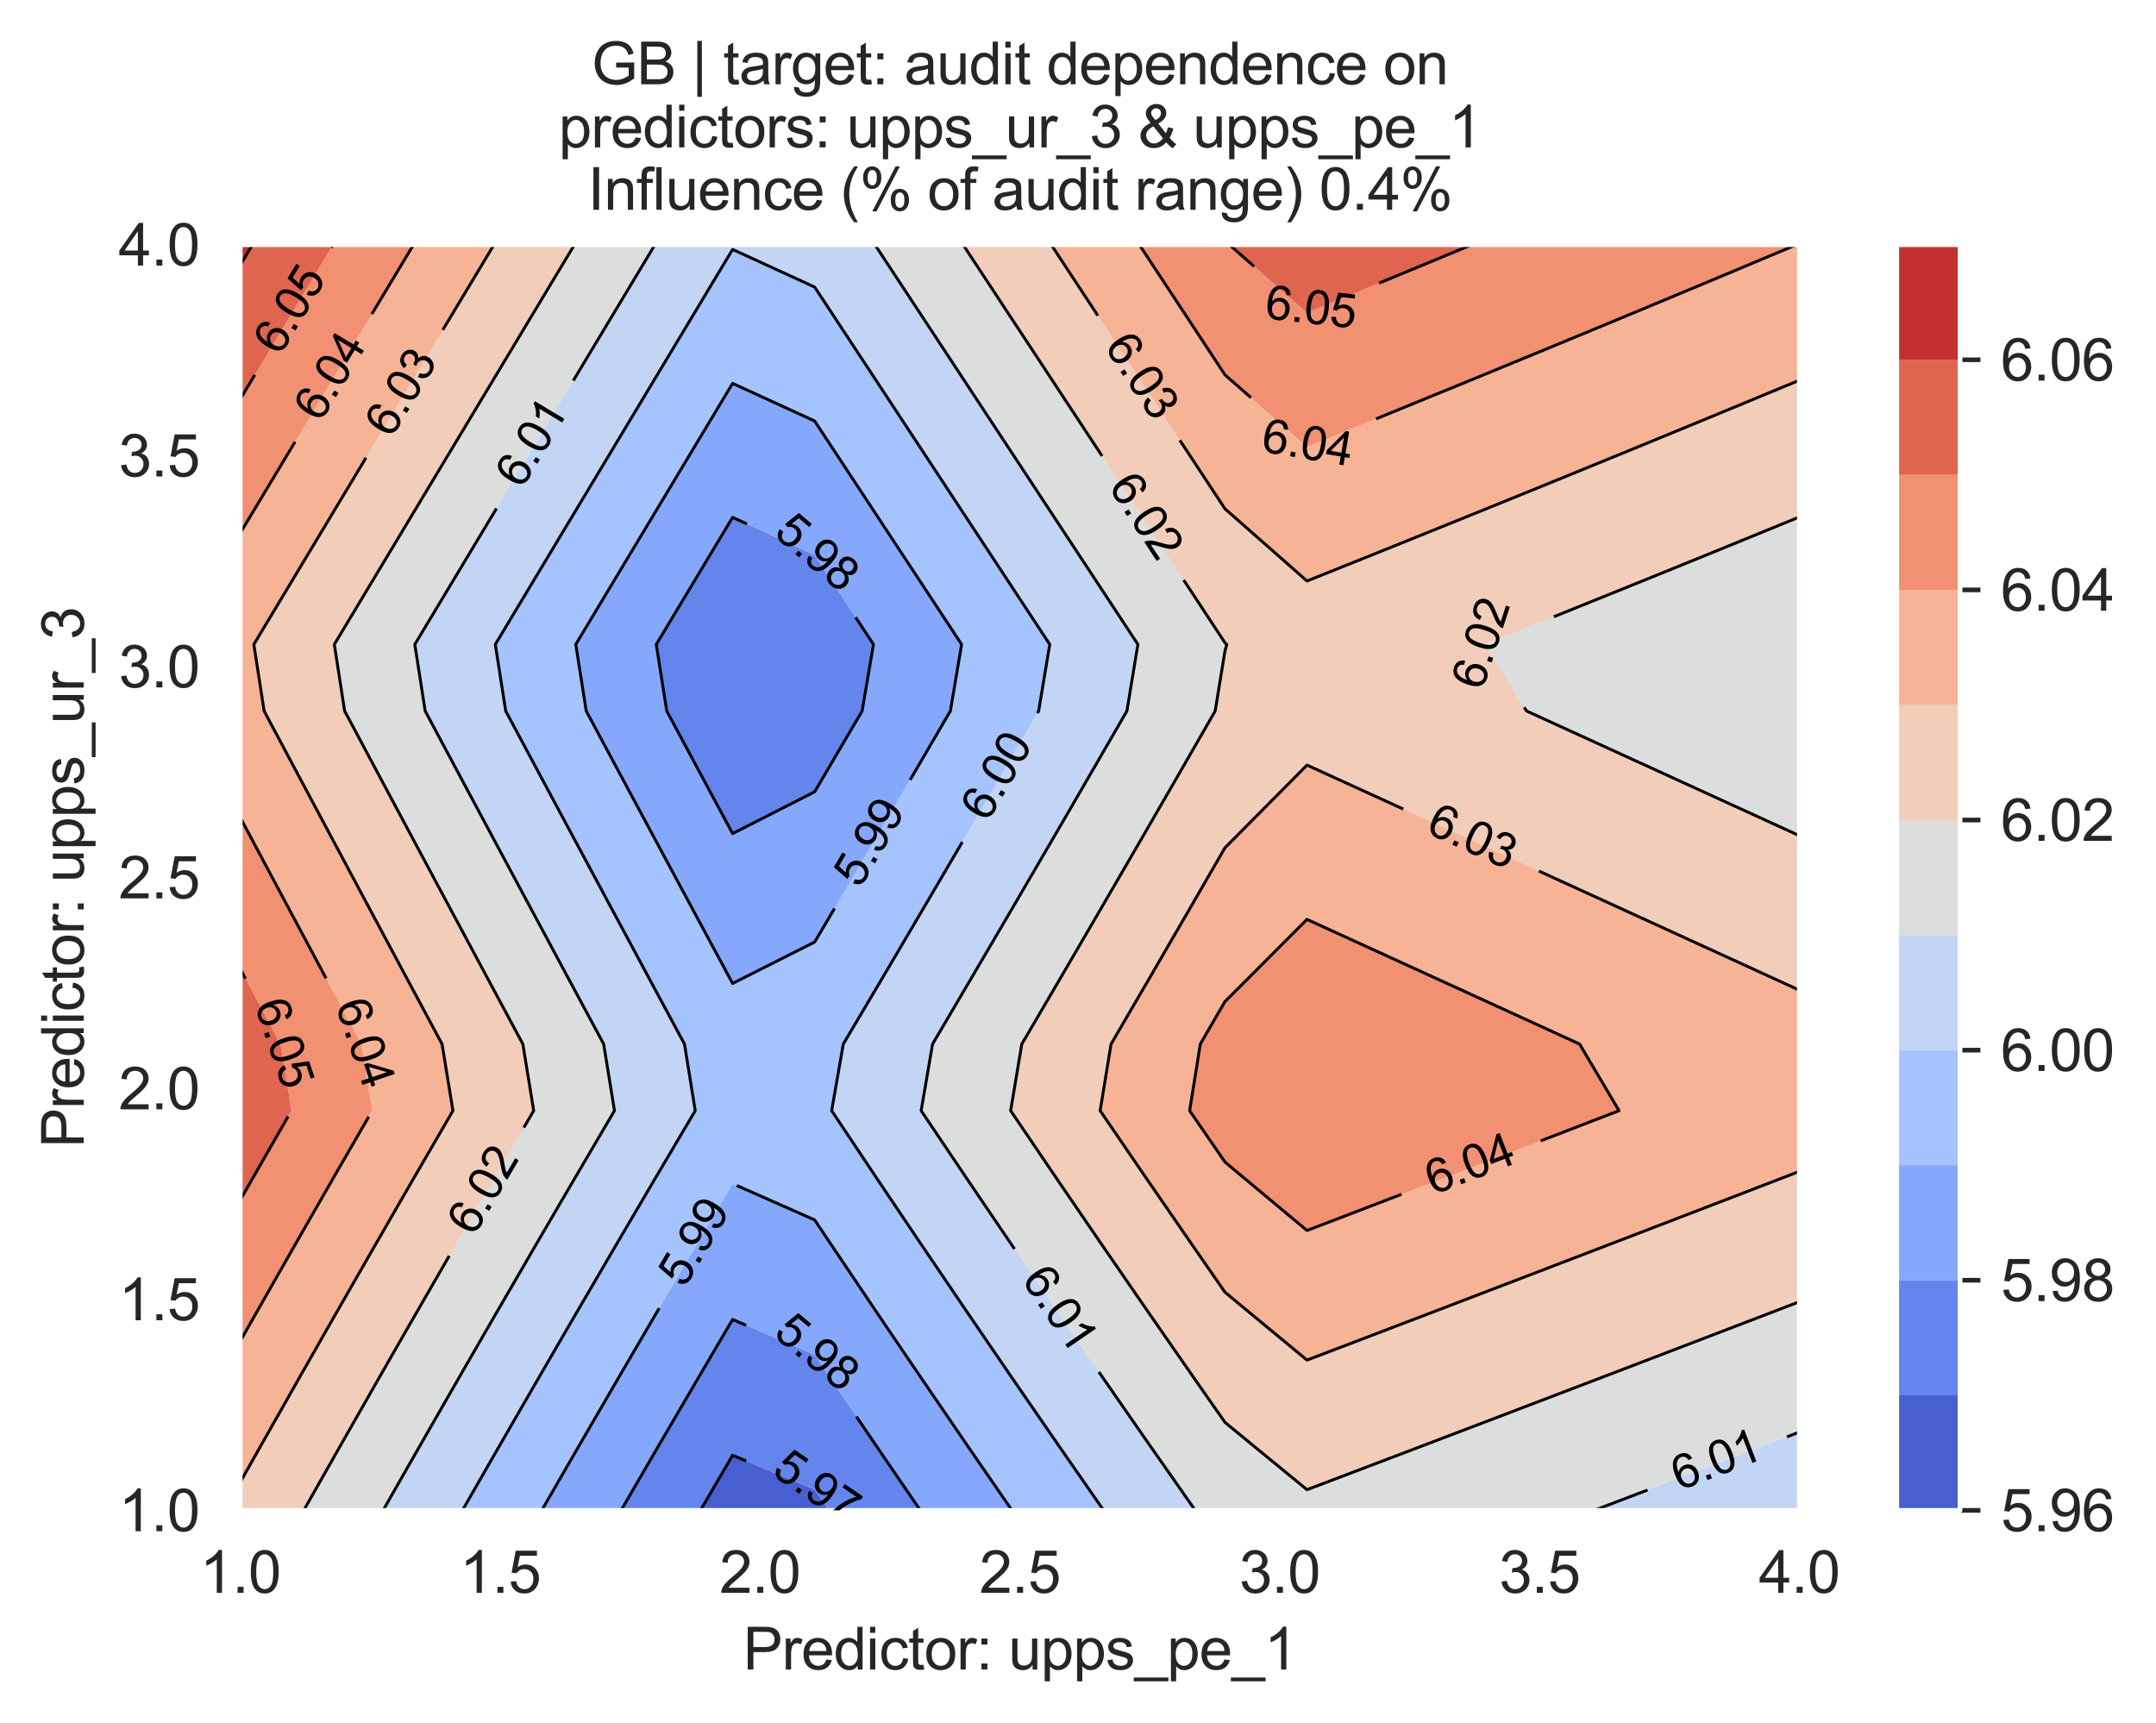 <?xml version="1.0" encoding="utf-8" standalone="no"?>
<!DOCTYPE svg PUBLIC "-//W3C//DTD SVG 1.1//EN"
  "http://www.w3.org/Graphics/SVG/1.1/DTD/svg11.dtd">
<svg xmlns:xlink="http://www.w3.org/1999/xlink" width="370.388pt" height="296.003pt" viewBox="0 0 370.388 296.003" xmlns="http://www.w3.org/2000/svg" version="1.1">
 <defs>
  <style type="text/css">*{stroke-linejoin: round; stroke-linecap: butt}</style>
 </defs>
 <g id="figure_1">
  <g id="patch_1">
   <path d="M 0 296.003 
L 370.388 296.003 
L 370.388 0 
L 0 0 
z
" style="fill: #ffffff"/>
  </g>
  <g id="axes_1">
   <g id="patch_2">
    <path d="M 41.275 259.483 
L 309.115 259.483 
L 309.115 42.043 
L 41.275 42.043 
z
" style="fill: #eaeaf2"/>
   </g>
   <g id="matplotlib.axis_1">
    <g id="xtick_1">
     <g id="line2d_1">
      <path d="M 41.275 259.483 
L 41.275 42.043 
" clip-path="url(#p12e3a8d5a2)" style="fill: none; stroke: #ffffff; stroke-width: 0.8; stroke-linecap: round"/>
     </g>
     <g id="text_1">
      <!-- 1.0 -->
      <g style="fill: #262626" transform="translate(34.325 273.641)scale(0.1 -0.1)">
       <defs>
        <path id="ArialMT-31" d="M 2384 0 
L 1822 0 
L 1822 3584 
Q 1619 3391 1289 3197 
Q 959 3003 697 2906 
L 697 3450 
Q 1169 3672 1522 3987 
Q 1875 4303 2022 4600 
L 2384 4600 
L 2384 0 
z
" transform="scale(0.016)"/>
        <path id="ArialMT-2e" d="M 581 0 
L 581 641 
L 1222 641 
L 1222 0 
L 581 0 
z
" transform="scale(0.016)"/>
        <path id="ArialMT-30" d="M 266 2259 
Q 266 3072 433 3567 
Q 600 4063 929 4331 
Q 1259 4600 1759 4600 
Q 2128 4600 2406 4451 
Q 2684 4303 2865 4023 
Q 3047 3744 3150 3342 
Q 3253 2941 3253 2259 
Q 3253 1453 3087 958 
Q 2922 463 2592 192 
Q 2263 -78 1759 -78 
Q 1097 -78 719 397 
Q 266 969 266 2259 
z
M 844 2259 
Q 844 1131 1108 757 
Q 1372 384 1759 384 
Q 2147 384 2411 759 
Q 2675 1134 2675 2259 
Q 2675 3391 2411 3762 
Q 2147 4134 1753 4134 
Q 1366 4134 1134 3806 
Q 844 3388 844 2259 
z
" transform="scale(0.016)"/>
       </defs>
       <use xlink:href="#ArialMT-31"/>
       <use xlink:href="#ArialMT-2e" x="55.615"/>
       <use xlink:href="#ArialMT-30" x="83.398"/>
      </g>
     </g>
    </g>
    <g id="xtick_2">
     <g id="line2d_2">
      <path d="M 85.915 259.483 
L 85.915 42.043 
" clip-path="url(#p12e3a8d5a2)" style="fill: none; stroke: #ffffff; stroke-width: 0.8; stroke-linecap: round"/>
     </g>
     <g id="text_2">
      <!-- 1.5 -->
      <g style="fill: #262626" transform="translate(78.965 273.641)scale(0.1 -0.1)">
       <defs>
        <path id="ArialMT-35" d="M 266 1200 
L 856 1250 
Q 922 819 1161 601 
Q 1400 384 1738 384 
Q 2144 384 2425 690 
Q 2706 997 2706 1503 
Q 2706 1984 2436 2262 
Q 2166 2541 1728 2541 
Q 1456 2541 1237 2417 
Q 1019 2294 894 2097 
L 366 2166 
L 809 4519 
L 3088 4519 
L 3088 3981 
L 1259 3981 
L 1013 2750 
Q 1425 3038 1878 3038 
Q 2478 3038 2890 2622 
Q 3303 2206 3303 1553 
Q 3303 931 2941 478 
Q 2500 -78 1738 -78 
Q 1113 -78 717 272 
Q 322 622 266 1200 
z
" transform="scale(0.016)"/>
       </defs>
       <use xlink:href="#ArialMT-31"/>
       <use xlink:href="#ArialMT-2e" x="55.615"/>
       <use xlink:href="#ArialMT-35" x="83.398"/>
      </g>
     </g>
    </g>
    <g id="xtick_3">
     <g id="line2d_3">
      <path d="M 130.555 259.483 
L 130.555 42.043 
" clip-path="url(#p12e3a8d5a2)" style="fill: none; stroke: #ffffff; stroke-width: 0.8; stroke-linecap: round"/>
     </g>
     <g id="text_3">
      <!-- 2.0 -->
      <g style="fill: #262626" transform="translate(123.605 273.641)scale(0.1 -0.1)">
       <defs>
        <path id="ArialMT-32" d="M 3222 541 
L 3222 0 
L 194 0 
Q 188 203 259 391 
Q 375 700 629 1000 
Q 884 1300 1366 1694 
Q 2113 2306 2375 2664 
Q 2638 3022 2638 3341 
Q 2638 3675 2398 3904 
Q 2159 4134 1775 4134 
Q 1369 4134 1125 3890 
Q 881 3647 878 3216 
L 300 3275 
Q 359 3922 746 4261 
Q 1134 4600 1788 4600 
Q 2447 4600 2831 4234 
Q 3216 3869 3216 3328 
Q 3216 3053 3103 2787 
Q 2991 2522 2730 2228 
Q 2469 1934 1863 1422 
Q 1356 997 1212 845 
Q 1069 694 975 541 
L 3222 541 
z
" transform="scale(0.016)"/>
       </defs>
       <use xlink:href="#ArialMT-32"/>
       <use xlink:href="#ArialMT-2e" x="55.615"/>
       <use xlink:href="#ArialMT-30" x="83.398"/>
      </g>
     </g>
    </g>
    <g id="xtick_4">
     <g id="line2d_4">
      <path d="M 175.195 259.483 
L 175.195 42.043 
" clip-path="url(#p12e3a8d5a2)" style="fill: none; stroke: #ffffff; stroke-width: 0.8; stroke-linecap: round"/>
     </g>
     <g id="text_4">
      <!-- 2.5 -->
      <g style="fill: #262626" transform="translate(168.245 273.641)scale(0.1 -0.1)">
       <use xlink:href="#ArialMT-32"/>
       <use xlink:href="#ArialMT-2e" x="55.615"/>
       <use xlink:href="#ArialMT-35" x="83.398"/>
      </g>
     </g>
    </g>
    <g id="xtick_5">
     <g id="line2d_5">
      <path d="M 219.835 259.483 
L 219.835 42.043 
" clip-path="url(#p12e3a8d5a2)" style="fill: none; stroke: #ffffff; stroke-width: 0.8; stroke-linecap: round"/>
     </g>
     <g id="text_5">
      <!-- 3.0 -->
      <g style="fill: #262626" transform="translate(212.885 273.641)scale(0.1 -0.1)">
       <defs>
        <path id="ArialMT-33" d="M 269 1209 
L 831 1284 
Q 928 806 1161 595 
Q 1394 384 1728 384 
Q 2125 384 2398 659 
Q 2672 934 2672 1341 
Q 2672 1728 2419 1979 
Q 2166 2231 1775 2231 
Q 1616 2231 1378 2169 
L 1441 2663 
Q 1497 2656 1531 2656 
Q 1891 2656 2178 2843 
Q 2466 3031 2466 3422 
Q 2466 3731 2256 3934 
Q 2047 4138 1716 4138 
Q 1388 4138 1169 3931 
Q 950 3725 888 3313 
L 325 3413 
Q 428 3978 793 4289 
Q 1159 4600 1703 4600 
Q 2078 4600 2393 4439 
Q 2709 4278 2876 4000 
Q 3044 3722 3044 3409 
Q 3044 3113 2884 2869 
Q 2725 2625 2413 2481 
Q 2819 2388 3044 2092 
Q 3269 1797 3269 1353 
Q 3269 753 2831 336 
Q 2394 -81 1725 -81 
Q 1122 -81 723 278 
Q 325 638 269 1209 
z
" transform="scale(0.016)"/>
       </defs>
       <use xlink:href="#ArialMT-33"/>
       <use xlink:href="#ArialMT-2e" x="55.615"/>
       <use xlink:href="#ArialMT-30" x="83.398"/>
      </g>
     </g>
    </g>
    <g id="xtick_6">
     <g id="line2d_6">
      <path d="M 264.475 259.483 
L 264.475 42.043 
" clip-path="url(#p12e3a8d5a2)" style="fill: none; stroke: #ffffff; stroke-width: 0.8; stroke-linecap: round"/>
     </g>
     <g id="text_6">
      <!-- 3.5 -->
      <g style="fill: #262626" transform="translate(257.525 273.641)scale(0.1 -0.1)">
       <use xlink:href="#ArialMT-33"/>
       <use xlink:href="#ArialMT-2e" x="55.615"/>
       <use xlink:href="#ArialMT-35" x="83.398"/>
      </g>
     </g>
    </g>
    <g id="xtick_7">
     <g id="line2d_7">
      <path d="M 309.115 259.483 
L 309.115 42.043 
" clip-path="url(#p12e3a8d5a2)" style="fill: none; stroke: #ffffff; stroke-width: 0.8; stroke-linecap: round"/>
     </g>
     <g id="text_7">
      <!-- 4.0 -->
      <g style="fill: #262626" transform="translate(302.165 273.641)scale(0.1 -0.1)">
       <defs>
        <path id="ArialMT-34" d="M 2069 0 
L 2069 1097 
L 81 1097 
L 81 1613 
L 2172 4581 
L 2631 4581 
L 2631 1613 
L 3250 1613 
L 3250 1097 
L 2631 1097 
L 2631 0 
L 2069 0 
z
M 2069 1613 
L 2069 3678 
L 634 1613 
L 2069 1613 
z
" transform="scale(0.016)"/>
       </defs>
       <use xlink:href="#ArialMT-34"/>
       <use xlink:href="#ArialMT-2e" x="55.615"/>
       <use xlink:href="#ArialMT-30" x="83.398"/>
      </g>
     </g>
    </g>
    <g id="text_8">
     <!-- Predictor: upps_pe_1 -->
     <g style="fill: #262626" transform="translate(127.667 286.816)scale(0.1 -0.1)">
      <defs>
       <path id="ArialMT-50" d="M 494 0 
L 494 4581 
L 2222 4581 
Q 2678 4581 2919 4538 
Q 3256 4481 3484 4323 
Q 3713 4166 3852 3881 
Q 3991 3597 3991 3256 
Q 3991 2672 3619 2267 
Q 3247 1863 2275 1863 
L 1100 1863 
L 1100 0 
L 494 0 
z
M 1100 2403 
L 2284 2403 
Q 2872 2403 3119 2622 
Q 3366 2841 3366 3238 
Q 3366 3525 3220 3729 
Q 3075 3934 2838 4000 
Q 2684 4041 2272 4041 
L 1100 4041 
L 1100 2403 
z
" transform="scale(0.016)"/>
       <path id="ArialMT-72" d="M 416 0 
L 416 3319 
L 922 3319 
L 922 2816 
Q 1116 3169 1280 3281 
Q 1444 3394 1641 3394 
Q 1925 3394 2219 3213 
L 2025 2691 
Q 1819 2813 1613 2813 
Q 1428 2813 1281 2702 
Q 1134 2591 1072 2394 
Q 978 2094 978 1738 
L 978 0 
L 416 0 
z
" transform="scale(0.016)"/>
       <path id="ArialMT-65" d="M 2694 1069 
L 3275 997 
Q 3138 488 2766 206 
Q 2394 -75 1816 -75 
Q 1088 -75 661 373 
Q 234 822 234 1631 
Q 234 2469 665 2931 
Q 1097 3394 1784 3394 
Q 2450 3394 2872 2941 
Q 3294 2488 3294 1666 
Q 3294 1616 3291 1516 
L 816 1516 
Q 847 969 1125 678 
Q 1403 388 1819 388 
Q 2128 388 2347 550 
Q 2566 713 2694 1069 
z
M 847 1978 
L 2700 1978 
Q 2663 2397 2488 2606 
Q 2219 2931 1791 2931 
Q 1403 2931 1139 2672 
Q 875 2413 847 1978 
z
" transform="scale(0.016)"/>
       <path id="ArialMT-64" d="M 2575 0 
L 2575 419 
Q 2259 -75 1647 -75 
Q 1250 -75 917 144 
Q 584 363 401 755 
Q 219 1147 219 1656 
Q 219 2153 384 2558 
Q 550 2963 881 3178 
Q 1213 3394 1622 3394 
Q 1922 3394 2156 3267 
Q 2391 3141 2538 2938 
L 2538 4581 
L 3097 4581 
L 3097 0 
L 2575 0 
z
M 797 1656 
Q 797 1019 1065 703 
Q 1334 388 1700 388 
Q 2069 388 2326 689 
Q 2584 991 2584 1609 
Q 2584 2291 2321 2609 
Q 2059 2928 1675 2928 
Q 1300 2928 1048 2622 
Q 797 2316 797 1656 
z
" transform="scale(0.016)"/>
       <path id="ArialMT-69" d="M 425 3934 
L 425 4581 
L 988 4581 
L 988 3934 
L 425 3934 
z
M 425 0 
L 425 3319 
L 988 3319 
L 988 0 
L 425 0 
z
" transform="scale(0.016)"/>
       <path id="ArialMT-63" d="M 2588 1216 
L 3141 1144 
Q 3050 572 2676 248 
Q 2303 -75 1759 -75 
Q 1078 -75 664 370 
Q 250 816 250 1647 
Q 250 2184 428 2587 
Q 606 2991 970 3192 
Q 1334 3394 1763 3394 
Q 2303 3394 2647 3120 
Q 2991 2847 3088 2344 
L 2541 2259 
Q 2463 2594 2264 2762 
Q 2066 2931 1784 2931 
Q 1359 2931 1093 2626 
Q 828 2322 828 1663 
Q 828 994 1084 691 
Q 1341 388 1753 388 
Q 2084 388 2306 591 
Q 2528 794 2588 1216 
z
" transform="scale(0.016)"/>
       <path id="ArialMT-74" d="M 1650 503 
L 1731 6 
Q 1494 -44 1306 -44 
Q 1000 -44 831 53 
Q 663 150 594 308 
Q 525 466 525 972 
L 525 2881 
L 113 2881 
L 113 3319 
L 525 3319 
L 525 4141 
L 1084 4478 
L 1084 3319 
L 1650 3319 
L 1650 2881 
L 1084 2881 
L 1084 941 
Q 1084 700 1114 631 
Q 1144 563 1211 522 
Q 1278 481 1403 481 
Q 1497 481 1650 503 
z
" transform="scale(0.016)"/>
       <path id="ArialMT-6f" d="M 213 1659 
Q 213 2581 725 3025 
Q 1153 3394 1769 3394 
Q 2453 3394 2887 2945 
Q 3322 2497 3322 1706 
Q 3322 1066 3130 698 
Q 2938 331 2570 128 
Q 2203 -75 1769 -75 
Q 1072 -75 642 372 
Q 213 819 213 1659 
z
M 791 1659 
Q 791 1022 1069 705 
Q 1347 388 1769 388 
Q 2188 388 2466 706 
Q 2744 1025 2744 1678 
Q 2744 2294 2464 2611 
Q 2184 2928 1769 2928 
Q 1347 2928 1069 2612 
Q 791 2297 791 1659 
z
" transform="scale(0.016)"/>
       <path id="ArialMT-3a" d="M 578 2678 
L 578 3319 
L 1219 3319 
L 1219 2678 
L 578 2678 
z
M 578 0 
L 578 641 
L 1219 641 
L 1219 0 
L 578 0 
z
" transform="scale(0.016)"/>
       <path id="ArialMT-20" transform="scale(0.016)"/>
       <path id="ArialMT-75" d="M 2597 0 
L 2597 488 
Q 2209 -75 1544 -75 
Q 1250 -75 995 37 
Q 741 150 617 320 
Q 494 491 444 738 
Q 409 903 409 1263 
L 409 3319 
L 972 3319 
L 972 1478 
Q 972 1038 1006 884 
Q 1059 663 1231 536 
Q 1403 409 1656 409 
Q 1909 409 2131 539 
Q 2353 669 2445 892 
Q 2538 1116 2538 1541 
L 2538 3319 
L 3100 3319 
L 3100 0 
L 2597 0 
z
" transform="scale(0.016)"/>
       <path id="ArialMT-70" d="M 422 -1272 
L 422 3319 
L 934 3319 
L 934 2888 
Q 1116 3141 1344 3267 
Q 1572 3394 1897 3394 
Q 2322 3394 2647 3175 
Q 2972 2956 3137 2557 
Q 3303 2159 3303 1684 
Q 3303 1175 3120 767 
Q 2938 359 2589 142 
Q 2241 -75 1856 -75 
Q 1575 -75 1351 44 
Q 1128 163 984 344 
L 984 -1272 
L 422 -1272 
z
M 931 1641 
Q 931 1000 1190 694 
Q 1450 388 1819 388 
Q 2194 388 2461 705 
Q 2728 1022 2728 1688 
Q 2728 2322 2467 2637 
Q 2206 2953 1844 2953 
Q 1484 2953 1207 2617 
Q 931 2281 931 1641 
z
" transform="scale(0.016)"/>
       <path id="ArialMT-73" d="M 197 991 
L 753 1078 
Q 800 744 1014 566 
Q 1228 388 1613 388 
Q 2000 388 2187 545 
Q 2375 703 2375 916 
Q 2375 1106 2209 1216 
Q 2094 1291 1634 1406 
Q 1016 1563 777 1677 
Q 538 1791 414 1992 
Q 291 2194 291 2438 
Q 291 2659 392 2848 
Q 494 3038 669 3163 
Q 800 3259 1026 3326 
Q 1253 3394 1513 3394 
Q 1903 3394 2198 3281 
Q 2494 3169 2634 2976 
Q 2775 2784 2828 2463 
L 2278 2388 
Q 2241 2644 2061 2787 
Q 1881 2931 1553 2931 
Q 1166 2931 1000 2803 
Q 834 2675 834 2503 
Q 834 2394 903 2306 
Q 972 2216 1119 2156 
Q 1203 2125 1616 2013 
Q 2213 1853 2448 1751 
Q 2684 1650 2818 1456 
Q 2953 1263 2953 975 
Q 2953 694 2789 445 
Q 2625 197 2315 61 
Q 2006 -75 1616 -75 
Q 969 -75 630 194 
Q 291 463 197 991 
z
" transform="scale(0.016)"/>
       <path id="ArialMT-5f" d="M -97 -1272 
L -97 -866 
L 3631 -866 
L 3631 -1272 
L -97 -1272 
z
" transform="scale(0.016)"/>
      </defs>
      <use xlink:href="#ArialMT-50"/>
      <use xlink:href="#ArialMT-72" x="66.699"/>
      <use xlink:href="#ArialMT-65" x="100"/>
      <use xlink:href="#ArialMT-64" x="155.615"/>
      <use xlink:href="#ArialMT-69" x="211.23"/>
      <use xlink:href="#ArialMT-63" x="233.447"/>
      <use xlink:href="#ArialMT-74" x="283.447"/>
      <use xlink:href="#ArialMT-6f" x="311.23"/>
      <use xlink:href="#ArialMT-72" x="366.846"/>
      <use xlink:href="#ArialMT-3a" x="400.146"/>
      <use xlink:href="#ArialMT-20" x="427.93"/>
      <use xlink:href="#ArialMT-75" x="455.713"/>
      <use xlink:href="#ArialMT-70" x="511.328"/>
      <use xlink:href="#ArialMT-70" x="566.943"/>
      <use xlink:href="#ArialMT-73" x="622.559"/>
      <use xlink:href="#ArialMT-5f" x="672.559"/>
      <use xlink:href="#ArialMT-70" x="728.174"/>
      <use xlink:href="#ArialMT-65" x="783.789"/>
      <use xlink:href="#ArialMT-5f" x="839.404"/>
      <use xlink:href="#ArialMT-31" x="895.02"/>
     </g>
    </g>
   </g>
   <g id="matplotlib.axis_2">
    <g id="ytick_1">
     <g id="line2d_8">
      <path d="M 41.275 259.483 
L 309.115 259.483 
" clip-path="url(#p12e3a8d5a2)" style="fill: none; stroke: #ffffff; stroke-width: 0.8; stroke-linecap: round"/>
     </g>
     <g id="text_9">
      <!-- 1.0 -->
      <g style="fill: #262626" transform="translate(20.375 263.062)scale(0.1 -0.1)">
       <use xlink:href="#ArialMT-31"/>
       <use xlink:href="#ArialMT-2e" x="55.615"/>
       <use xlink:href="#ArialMT-30" x="83.398"/>
      </g>
     </g>
    </g>
    <g id="ytick_2">
     <g id="line2d_9">
      <path d="M 41.275 223.243 
L 309.115 223.243 
" clip-path="url(#p12e3a8d5a2)" style="fill: none; stroke: #ffffff; stroke-width: 0.8; stroke-linecap: round"/>
     </g>
     <g id="text_10">
      <!-- 1.5 -->
      <g style="fill: #262626" transform="translate(20.375 226.822)scale(0.1 -0.1)">
       <use xlink:href="#ArialMT-31"/>
       <use xlink:href="#ArialMT-2e" x="55.615"/>
       <use xlink:href="#ArialMT-35" x="83.398"/>
      </g>
     </g>
    </g>
    <g id="ytick_3">
     <g id="line2d_10">
      <path d="M 41.275 187.003 
L 309.115 187.003 
" clip-path="url(#p12e3a8d5a2)" style="fill: none; stroke: #ffffff; stroke-width: 0.8; stroke-linecap: round"/>
     </g>
     <g id="text_11">
      <!-- 2.0 -->
      <g style="fill: #262626" transform="translate(20.375 190.582)scale(0.1 -0.1)">
       <use xlink:href="#ArialMT-32"/>
       <use xlink:href="#ArialMT-2e" x="55.615"/>
       <use xlink:href="#ArialMT-30" x="83.398"/>
      </g>
     </g>
    </g>
    <g id="ytick_4">
     <g id="line2d_11">
      <path d="M 41.275 150.763 
L 309.115 150.763 
" clip-path="url(#p12e3a8d5a2)" style="fill: none; stroke: #ffffff; stroke-width: 0.8; stroke-linecap: round"/>
     </g>
     <g id="text_12">
      <!-- 2.5 -->
      <g style="fill: #262626" transform="translate(20.375 154.342)scale(0.1 -0.1)">
       <use xlink:href="#ArialMT-32"/>
       <use xlink:href="#ArialMT-2e" x="55.615"/>
       <use xlink:href="#ArialMT-35" x="83.398"/>
      </g>
     </g>
    </g>
    <g id="ytick_5">
     <g id="line2d_12">
      <path d="M 41.275 114.523 
L 309.115 114.523 
" clip-path="url(#p12e3a8d5a2)" style="fill: none; stroke: #ffffff; stroke-width: 0.8; stroke-linecap: round"/>
     </g>
     <g id="text_13">
      <!-- 3.0 -->
      <g style="fill: #262626" transform="translate(20.375 118.102)scale(0.1 -0.1)">
       <use xlink:href="#ArialMT-33"/>
       <use xlink:href="#ArialMT-2e" x="55.615"/>
       <use xlink:href="#ArialMT-30" x="83.398"/>
      </g>
     </g>
    </g>
    <g id="ytick_6">
     <g id="line2d_13">
      <path d="M 41.275 78.283 
L 309.115 78.283 
" clip-path="url(#p12e3a8d5a2)" style="fill: none; stroke: #ffffff; stroke-width: 0.8; stroke-linecap: round"/>
     </g>
     <g id="text_14">
      <!-- 3.5 -->
      <g style="fill: #262626" transform="translate(20.375 81.862)scale(0.1 -0.1)">
       <use xlink:href="#ArialMT-33"/>
       <use xlink:href="#ArialMT-2e" x="55.615"/>
       <use xlink:href="#ArialMT-35" x="83.398"/>
      </g>
     </g>
    </g>
    <g id="ytick_7">
     <g id="line2d_14">
      <path d="M 41.275 42.043 
L 309.115 42.043 
" clip-path="url(#p12e3a8d5a2)" style="fill: none; stroke: #ffffff; stroke-width: 0.8; stroke-linecap: round"/>
     </g>
     <g id="text_15">
      <!-- 4.0 -->
      <g style="fill: #262626" transform="translate(20.375 45.622)scale(0.1 -0.1)">
       <use xlink:href="#ArialMT-34"/>
       <use xlink:href="#ArialMT-2e" x="55.615"/>
       <use xlink:href="#ArialMT-30" x="83.398"/>
      </g>
     </g>
    </g>
    <g id="text_16">
     <!-- Predictor: upps_ur_3 -->
     <g style="fill: #262626" transform="translate(14.387 197.176)rotate(-90)scale(0.1 -0.1)">
      <use xlink:href="#ArialMT-50"/>
      <use xlink:href="#ArialMT-72" x="66.699"/>
      <use xlink:href="#ArialMT-65" x="100"/>
      <use xlink:href="#ArialMT-64" x="155.615"/>
      <use xlink:href="#ArialMT-69" x="211.23"/>
      <use xlink:href="#ArialMT-63" x="233.447"/>
      <use xlink:href="#ArialMT-74" x="283.447"/>
      <use xlink:href="#ArialMT-6f" x="311.23"/>
      <use xlink:href="#ArialMT-72" x="366.846"/>
      <use xlink:href="#ArialMT-3a" x="400.146"/>
      <use xlink:href="#ArialMT-20" x="427.93"/>
      <use xlink:href="#ArialMT-75" x="455.713"/>
      <use xlink:href="#ArialMT-70" x="511.328"/>
      <use xlink:href="#ArialMT-70" x="566.943"/>
      <use xlink:href="#ArialMT-73" x="622.559"/>
      <use xlink:href="#ArialMT-5f" x="672.559"/>
      <use xlink:href="#ArialMT-75" x="728.174"/>
      <use xlink:href="#ArialMT-72" x="783.789"/>
      <use xlink:href="#ArialMT-5f" x="817.09"/>
      <use xlink:href="#ArialMT-33" x="872.705"/>
     </g>
    </g>
   </g>
   <g id="PathCollection_1">
    <path d="M 125.856 259.483 
L 139.953 259.483 
L 142.369 259.483 
L 139.953 255.927 
L 125.856 250.019 
L 120.327 259.483 
z
" clip-path="url(#p12e3a8d5a2)" style="fill: #485fd1"/>
   </g>
   <g id="PathCollection_2">
    <path d="M 111.759 259.483 
L 120.327 259.483 
L 125.856 250.019 
L 139.953 255.927 
L 142.369 259.483 
L 154.05 259.483 
L 158.112 259.483 
L 154.05 253.547 
L 150.295 248.039 
L 142.54 236.595 
L 139.953 232.757 
L 125.856 226.688 
L 120.034 236.595 
L 113.347 248.039 
L 111.759 250.765 
L 106.698 259.483 
z
" clip-path="url(#p12e3a8d5a2)" style="fill: #6485ec"/>
    <path d="M 125.856 143.209 
L 139.953 136.032 
L 141.386 133.597 
L 148.106 122.153 
L 150.06 110.708 
L 142.531 99.264 
L 139.953 95.346 
L 125.856 88.882 
L 119.619 99.264 
L 112.743 110.708 
L 114.543 122.153 
L 120.688 133.597 
z
" clip-path="url(#p12e3a8d5a2)" style="fill: #6485ec"/>
   </g>
   <g id="PathCollection_3">
    <path d="M 97.662 259.483 
L 106.698 259.483 
L 111.759 250.765 
L 113.347 248.039 
L 120.034 236.595 
L 125.856 226.688 
L 139.953 232.757 
L 142.54 236.595 
L 150.295 248.039 
L 154.05 253.547 
L 158.112 259.483 
L 168.147 259.483 
L 173.856 259.483 
L 168.147 251.201 
L 165.976 248.039 
L 158.159 236.595 
L 154.05 230.543 
L 150.403 225.15 
L 142.708 213.706 
L 139.953 209.586 
L 125.856 203.357 
L 119.738 213.706 
L 113.011 225.15 
L 111.759 227.288 
L 106.324 236.595 
L 99.677 248.039 
L 97.662 251.521 
L 93.069 259.483 
z
" clip-path="url(#p12e3a8d5a2)" style="fill: #85a8fc"/>
    <path d="M 125.856 168.956 
L 127.896 167.929 
L 139.953 161.845 
L 143.122 156.485 
L 149.868 145.041 
L 154.05 137.92 
L 156.583 133.597 
L 163.269 122.153 
L 165.201 110.708 
L 157.672 99.264 
L 154.05 93.759 
L 150.143 87.82 
L 142.614 76.376 
L 139.953 72.332 
L 125.856 65.868 
L 119.543 76.376 
L 112.667 87.82 
L 111.759 89.331 
L 105.792 99.264 
L 98.916 110.708 
L 100.71 122.153 
L 106.845 133.597 
L 111.759 142.752 
L 112.989 145.041 
L 119.142 156.485 
L 125.303 167.929 
z
M 120.688 133.597 
L 114.543 122.153 
L 112.743 110.708 
L 119.619 99.264 
L 125.856 88.882 
L 139.953 95.346 
L 142.531 99.264 
L 150.06 110.708 
L 148.106 122.153 
L 141.386 133.597 
L 139.953 136.032 
L 125.856 143.209 
z
" clip-path="url(#p12e3a8d5a2)" style="fill: #85a8fc"/>
   </g>
   <g id="PathCollection_4">
    <path d="M 83.566 259.483 
L 93.069 259.483 
L 97.662 251.521 
L 99.677 248.039 
L 106.324 236.595 
L 111.759 227.288 
L 113.011 225.15 
L 119.738 213.706 
L 125.856 203.357 
L 139.953 209.586 
L 142.708 213.706 
L 150.403 225.15 
L 154.05 230.543 
L 158.159 236.595 
L 165.976 248.039 
L 168.147 251.201 
L 173.856 259.483 
L 182.243 259.483 
L 189.599 259.483 
L 182.243 248.887 
L 181.657 248.039 
L 173.777 236.595 
L 168.147 228.361 
L 165.96 225.15 
L 158.204 213.706 
L 154.05 207.539 
L 150.509 202.262 
L 142.874 190.818 
L 144.873 179.374 
L 151.645 167.929 
L 154.05 163.853 
L 158.387 156.485 
L 165.098 145.041 
L 168.147 139.826 
L 171.78 133.597 
L 178.433 122.153 
L 180.342 110.708 
L 172.813 99.264 
L 168.147 92.172 
L 165.284 87.82 
L 157.755 76.376 
L 154.05 70.744 
L 150.226 64.932 
L 142.697 53.487 
L 139.953 49.317 
L 125.856 42.853 
L 119.467 53.487 
L 112.591 64.932 
L 111.759 66.317 
L 105.716 76.376 
L 98.84 87.82 
L 97.662 89.78 
L 91.965 99.264 
L 85.089 110.708 
L 86.876 122.153 
L 93.002 133.597 
L 97.662 142.294 
L 99.136 145.041 
L 105.279 156.485 
L 111.43 167.929 
L 111.759 168.541 
L 117.59 179.374 
L 119.438 190.818 
L 112.671 202.262 
L 111.759 203.81 
L 105.946 213.706 
L 99.26 225.15 
L 97.662 227.895 
L 92.614 236.595 
L 86.008 248.039 
L 83.566 252.287 
L 79.44 259.483 
z
M 125.303 167.929 
L 119.142 156.485 
L 112.989 145.041 
L 111.759 142.752 
L 106.845 133.597 
L 100.71 122.153 
L 98.916 110.708 
L 105.792 99.264 
L 111.759 89.331 
L 112.667 87.82 
L 119.543 76.376 
L 125.856 65.868 
L 139.953 72.332 
L 142.614 76.376 
L 150.143 87.82 
L 154.05 93.759 
L 157.672 99.264 
L 165.201 110.708 
L 163.269 122.153 
L 156.583 133.597 
L 154.05 137.92 
L 149.868 145.041 
L 143.122 156.485 
L 139.953 161.845 
L 127.896 167.929 
L 125.856 168.956 
z
" clip-path="url(#p12e3a8d5a2)" style="fill: #a5c3fe"/>
   </g>
   <g id="PathCollection_5">
    <path d="M 69.469 259.483 
L 79.44 259.483 
L 83.566 252.287 
L 86.008 248.039 
L 92.614 236.595 
L 97.662 227.895 
L 99.26 225.15 
L 105.946 213.706 
L 111.759 203.81 
L 112.671 202.262 
L 119.438 190.818 
L 117.59 179.374 
L 111.759 168.541 
L 111.43 167.929 
L 105.279 156.485 
L 99.136 145.041 
L 97.662 142.294 
L 93.002 133.597 
L 86.876 122.153 
L 85.089 110.708 
L 91.965 99.264 
L 97.662 89.78 
L 98.84 87.82 
L 105.716 76.376 
L 111.759 66.317 
L 112.591 64.932 
L 119.467 53.487 
L 125.856 42.853 
L 139.953 49.317 
L 142.697 53.487 
L 150.226 64.932 
L 154.05 70.744 
L 157.755 76.376 
L 165.284 87.82 
L 168.147 92.172 
L 172.813 99.264 
L 180.342 110.708 
L 178.433 122.153 
L 171.78 133.597 
L 168.147 139.826 
L 165.098 145.041 
L 158.387 156.485 
L 154.05 163.853 
L 151.645 167.929 
L 144.873 179.374 
L 142.874 190.818 
L 150.509 202.262 
L 154.05 207.539 
L 158.204 213.706 
L 165.96 225.15 
L 168.147 228.361 
L 173.777 236.595 
L 181.657 248.039 
L 182.243 248.887 
L 189.599 259.483 
L 196.34 259.483 
L 205.342 259.483 
L 197.337 248.039 
L 196.34 246.607 
L 189.396 236.595 
L 182.243 226.209 
L 181.517 225.15 
L 173.7 213.706 
L 168.147 205.521 
L 165.944 202.262 
L 158.249 190.818 
L 160.206 179.374 
L 166.943 167.929 
L 168.147 165.88 
L 173.651 156.485 
L 180.329 145.041 
L 182.243 141.75 
L 186.977 133.597 
L 193.596 122.153 
L 195.483 110.708 
L 187.954 99.264 
L 182.243 90.584 
L 180.425 87.82 
L 172.896 76.376 
L 168.147 69.157 
L 165.367 64.932 
L 157.838 53.487 
L 154.05 47.73 
L 150.309 42.043 
L 139.953 42.043 
L 125.856 42.043 
L 112.516 42.043 
L 111.759 43.302 
L 105.64 53.487 
L 98.764 64.932 
L 97.662 66.766 
L 91.889 76.376 
L 85.013 87.82 
L 83.566 90.229 
L 78.137 99.264 
L 71.262 110.708 
L 73.042 122.153 
L 79.158 133.597 
L 83.566 141.834 
L 85.283 145.041 
L 91.416 156.485 
L 97.557 167.929 
L 97.662 168.125 
L 103.708 179.374 
L 105.563 190.818 
L 98.838 202.262 
L 97.662 204.27 
L 92.154 213.706 
L 85.509 225.15 
L 83.566 228.511 
L 78.904 236.595 
L 72.338 248.039 
L 69.469 253.062 
L 65.811 259.483 
z
" clip-path="url(#p12e3a8d5a2)" style="fill: #c3d5f4"/>
    <path d="M 280.921 259.483 
L 295.018 259.483 
L 309.115 259.483 
L 309.115 248.039 
L 309.115 246.033 
L 303.869 248.039 
L 295.018 251.42 
L 280.921 256.795 
L 273.864 259.483 
z
" clip-path="url(#p12e3a8d5a2)" style="fill: #c3d5f4"/>
   </g>
   <g id="PathCollection_6">
    <path d="M 55.372 259.483 
L 65.811 259.483 
L 69.469 253.062 
L 72.338 248.039 
L 78.904 236.595 
L 83.566 228.511 
L 85.509 225.15 
L 92.154 213.706 
L 97.662 204.27 
L 98.838 202.262 
L 105.563 190.818 
L 103.708 179.374 
L 97.662 168.125 
L 97.557 167.929 
L 91.416 156.485 
L 85.283 145.041 
L 83.566 141.834 
L 79.158 133.597 
L 73.042 122.153 
L 71.262 110.708 
L 78.137 99.264 
L 83.566 90.229 
L 85.013 87.82 
L 91.889 76.376 
L 97.662 66.766 
L 98.764 64.932 
L 105.64 53.487 
L 111.759 43.302 
L 112.516 42.043 
L 111.759 42.043 
L 98.689 42.043 
L 97.662 43.751 
L 91.813 53.487 
L 84.937 64.932 
L 83.566 67.215 
L 78.062 76.376 
L 71.186 87.82 
L 69.469 90.678 
L 64.31 99.264 
L 57.435 110.708 
L 59.209 122.153 
L 65.315 133.597 
L 69.469 141.373 
L 71.429 145.041 
L 77.553 156.485 
L 83.566 167.707 
L 83.685 167.929 
L 89.825 179.374 
L 91.687 190.818 
L 85.004 202.262 
L 83.566 204.735 
L 78.361 213.706 
L 71.758 225.15 
L 69.469 229.134 
L 65.194 236.595 
L 58.669 248.039 
L 55.372 253.847 
L 52.182 259.483 
z
" clip-path="url(#p12e3a8d5a2)" style="fill: #dcdddd"/>
    <path d="M 210.437 259.483 
L 224.534 259.483 
L 238.631 259.483 
L 252.728 259.483 
L 266.824 259.483 
L 273.864 259.483 
L 280.921 256.795 
L 295.018 251.42 
L 303.869 248.039 
L 309.115 246.033 
L 309.115 236.595 
L 309.115 225.15 
L 309.115 223.641 
L 305.183 225.15 
L 295.018 229.048 
L 280.921 234.446 
L 275.301 236.595 
L 266.824 239.833 
L 252.728 245.209 
L 245.298 248.039 
L 238.631 250.576 
L 224.534 255.932 
L 214.907 248.039 
L 210.437 244.358 
L 205.015 236.595 
L 197.074 225.15 
L 196.34 224.088 
L 189.196 213.706 
L 182.243 203.531 
L 181.38 202.262 
L 173.624 190.818 
L 175.538 179.374 
L 182.241 167.929 
L 182.243 167.926 
L 188.915 156.485 
L 195.559 145.041 
L 196.34 143.692 
L 202.174 133.597 
L 208.759 122.153 
L 210.437 111.857 
L 210.76 110.708 
L 210.437 110.424 
L 203.095 99.264 
L 196.34 88.997 
L 195.566 87.82 
L 188.037 76.376 
L 182.243 67.57 
L 180.508 64.932 
L 172.979 53.487 
L 168.147 46.142 
L 165.45 42.043 
L 154.05 42.043 
L 150.309 42.043 
L 154.05 47.73 
L 157.838 53.487 
L 165.367 64.932 
L 168.147 69.157 
L 172.896 76.376 
L 180.425 87.82 
L 182.243 90.584 
L 187.954 99.264 
L 195.483 110.708 
L 193.596 122.153 
L 186.977 133.597 
L 182.243 141.75 
L 180.329 145.041 
L 173.651 156.485 
L 168.147 165.88 
L 166.943 167.929 
L 160.206 179.374 
L 158.249 190.818 
L 165.944 202.262 
L 168.147 205.521 
L 173.7 213.706 
L 181.517 225.15 
L 182.243 226.209 
L 189.396 236.595 
L 196.34 246.607 
L 197.337 248.039 
L 205.342 259.483 
z
" clip-path="url(#p12e3a8d5a2)" style="fill: #dcdddd"/>
    <path d="M 295.018 137.124 
L 309.115 143.57 
L 309.115 133.597 
L 309.115 122.153 
L 309.115 110.708 
L 309.115 99.264 
L 309.115 88.818 
L 295.018 94.583 
L 283.506 99.264 
L 280.921 100.312 
L 266.824 106.003 
L 255.099 110.708 
L 262.256 122.153 
L 266.824 124.239 
L 280.921 130.68 
L 287.303 133.597 
z
" clip-path="url(#p12e3a8d5a2)" style="fill: #dcdddd"/>
   </g>
   <g id="PathCollection_7">
    <path d="M 55.372 253.847 
L 58.669 248.039 
L 65.194 236.595 
L 69.469 229.134 
L 71.758 225.15 
L 78.361 213.706 
L 83.566 204.735 
L 85.004 202.262 
L 91.687 190.818 
L 89.825 179.374 
L 83.685 167.929 
L 83.566 167.707 
L 77.553 156.485 
L 71.429 145.041 
L 69.469 141.373 
L 65.315 133.597 
L 59.209 122.153 
L 57.435 110.708 
L 64.31 99.264 
L 69.469 90.678 
L 71.186 87.82 
L 78.062 76.376 
L 83.566 67.215 
L 84.937 64.932 
L 91.813 53.487 
L 97.662 43.751 
L 98.689 42.043 
L 97.662 42.043 
L 84.862 42.043 
L 83.566 44.2 
L 77.986 53.487 
L 71.11 64.932 
L 69.469 67.664 
L 64.235 76.376 
L 57.359 87.82 
L 55.372 91.127 
L 50.483 99.264 
L 43.608 110.708 
L 45.375 122.153 
L 51.471 133.597 
L 55.372 140.91 
L 57.576 145.041 
L 63.69 156.485 
L 69.469 167.288 
L 69.812 167.929 
L 75.943 179.374 
L 77.812 190.818 
L 71.171 202.262 
L 69.469 205.206 
L 64.569 213.706 
L 58.007 225.15 
L 55.372 229.765 
L 51.484 236.595 
L 44.999 248.039 
L 41.275 254.642 
L 41.275 259.483 
L 52.182 259.483 
z
" clip-path="url(#p12e3a8d5a2)" style="fill: #f1cdba"/>
    <path d="M 224.534 255.932 
L 238.631 250.576 
L 245.298 248.039 
L 252.728 245.209 
L 266.824 239.833 
L 275.301 236.595 
L 280.921 234.446 
L 295.018 229.048 
L 305.183 225.15 
L 309.115 223.641 
L 309.115 213.706 
L 309.115 202.262 
L 309.115 201.248 
L 306.485 202.262 
L 295.018 206.677 
L 280.921 212.096 
L 276.726 213.706 
L 266.824 217.504 
L 252.728 222.902 
L 246.848 225.15 
L 238.631 228.29 
L 224.534 233.667 
L 214.235 225.15 
L 210.437 221.997 
L 204.692 213.706 
L 196.815 202.262 
L 196.34 201.569 
L 188.999 190.818 
L 190.87 179.374 
L 196.34 169.991 
L 197.54 167.929 
L 204.179 156.485 
L 210.437 145.653 
L 211.046 145.041 
L 222.404 133.597 
L 224.534 131.444 
L 229.249 133.597 
L 238.631 137.882 
L 252.728 144.323 
L 254.299 145.041 
L 266.824 150.767 
L 279.329 156.485 
L 280.921 157.213 
L 295.018 163.663 
L 304.339 167.929 
L 309.115 170.116 
L 309.115 167.929 
L 309.115 156.485 
L 309.115 145.041 
L 309.115 143.57 
L 295.018 137.124 
L 287.303 133.597 
L 280.921 130.68 
L 266.824 124.239 
L 262.256 122.153 
L 255.099 110.708 
L 266.824 106.003 
L 280.921 100.312 
L 283.506 99.264 
L 295.018 94.583 
L 309.115 88.818 
L 309.115 87.82 
L 309.115 76.376 
L 309.115 65.326 
L 295.018 71.169 
L 282.376 76.376 
L 280.921 76.973 
L 266.824 82.739 
L 254.329 87.82 
L 252.728 88.469 
L 238.631 94.161 
L 225.917 99.264 
L 224.534 99.817 
L 223.906 99.264 
L 210.904 87.82 
L 210.437 87.41 
L 203.178 76.376 
L 196.34 65.982 
L 195.649 64.932 
L 188.12 53.487 
L 182.243 44.555 
L 180.591 42.043 
L 168.147 42.043 
L 165.45 42.043 
L 168.147 46.142 
L 172.979 53.487 
L 180.508 64.932 
L 182.243 67.57 
L 188.037 76.376 
L 195.566 87.82 
L 196.34 88.997 
L 203.095 99.264 
L 210.437 110.424 
L 210.76 110.708 
L 210.437 111.857 
L 208.759 122.153 
L 202.174 133.597 
L 196.34 143.692 
L 195.559 145.041 
L 188.915 156.485 
L 182.243 167.926 
L 182.241 167.929 
L 175.538 179.374 
L 173.624 190.818 
L 181.38 202.262 
L 182.243 203.531 
L 189.196 213.706 
L 196.34 224.088 
L 197.074 225.15 
L 205.015 236.595 
L 210.437 244.358 
L 214.907 248.039 
z
" clip-path="url(#p12e3a8d5a2)" style="fill: #f1cdba"/>
   </g>
   <g id="PathCollection_8">
    <path d="M 44.999 248.039 
L 51.484 236.595 
L 55.372 229.765 
L 58.007 225.15 
L 64.569 213.706 
L 69.469 205.206 
L 71.171 202.262 
L 77.812 190.818 
L 75.943 179.374 
L 69.812 167.929 
L 69.469 167.288 
L 63.69 156.485 
L 57.576 145.041 
L 55.372 140.91 
L 51.471 133.597 
L 45.375 122.153 
L 43.608 110.708 
L 50.483 99.264 
L 55.372 91.127 
L 57.359 87.82 
L 64.235 76.376 
L 69.469 67.664 
L 71.11 64.932 
L 77.986 53.487 
L 83.566 44.2 
L 84.862 42.043 
L 83.566 42.043 
L 71.034 42.043 
L 69.469 44.649 
L 64.159 53.487 
L 57.283 64.932 
L 55.372 68.113 
L 50.407 76.376 
L 43.532 87.82 
L 41.275 91.576 
L 41.275 99.264 
L 41.275 110.708 
L 41.275 122.153 
L 41.275 133.597 
L 41.275 140.446 
L 43.723 145.041 
L 49.827 156.485 
L 55.372 166.868 
L 55.939 167.929 
L 62.06 179.374 
L 63.937 190.818 
L 57.337 202.262 
L 55.372 205.684 
L 50.777 213.706 
L 44.256 225.15 
L 41.275 230.405 
L 41.275 236.595 
L 41.275 248.039 
L 41.275 254.642 
z
" clip-path="url(#p12e3a8d5a2)" style="fill: #f7b396"/>
    <path d="M 224.534 233.667 
L 238.631 228.29 
L 246.848 225.15 
L 252.728 222.902 
L 266.824 217.504 
L 276.726 213.706 
L 280.921 212.096 
L 295.018 206.677 
L 306.485 202.262 
L 309.115 201.248 
L 309.115 190.818 
L 309.115 179.374 
L 309.115 170.116 
L 304.339 167.929 
L 295.018 163.663 
L 280.921 157.213 
L 279.329 156.485 
L 266.824 150.767 
L 254.299 145.041 
L 252.728 144.323 
L 238.631 137.882 
L 229.249 133.597 
L 224.534 131.444 
L 222.404 133.597 
L 211.046 145.041 
L 210.437 145.653 
L 204.179 156.485 
L 197.54 167.929 
L 196.34 169.991 
L 190.87 179.374 
L 188.999 190.818 
L 196.34 201.569 
L 196.815 202.262 
L 204.692 213.706 
L 210.437 221.997 
L 214.235 225.15 
z
M 213.573 202.262 
L 210.437 199.635 
L 204.374 190.818 
L 206.203 179.374 
L 210.437 172.076 
L 214.586 167.929 
L 224.534 157.953 
L 238.631 164.397 
L 246.356 167.929 
L 252.728 170.844 
L 266.824 177.294 
L 271.369 179.374 
L 278.141 190.818 
L 266.824 195.176 
L 252.728 200.595 
L 248.385 202.262 
L 238.631 206.004 
L 224.534 211.402 
z
" clip-path="url(#p12e3a8d5a2)" style="fill: #f7b396"/>
    <path d="M 224.534 99.817 
L 225.917 99.264 
L 238.631 94.161 
L 252.728 88.469 
L 254.329 87.82 
L 266.824 82.739 
L 280.921 76.973 
L 282.376 76.376 
L 295.018 71.169 
L 309.115 65.326 
L 309.115 64.932 
L 309.115 53.487 
L 309.115 42.043 
L 308.621 42.043 
L 295.018 47.754 
L 281.274 53.487 
L 280.921 53.634 
L 266.824 59.476 
L 253.579 64.932 
L 252.728 65.281 
L 238.631 71.048 
L 225.527 76.376 
L 224.534 76.778 
L 224.076 76.376 
L 211.048 64.932 
L 210.437 64.395 
L 203.261 53.487 
L 196.34 42.968 
L 195.732 42.043 
L 182.243 42.043 
L 180.591 42.043 
L 182.243 44.555 
L 188.12 53.487 
L 195.649 64.932 
L 196.34 65.982 
L 203.178 76.376 
L 210.437 87.41 
L 210.904 87.82 
L 223.906 99.264 
z
" clip-path="url(#p12e3a8d5a2)" style="fill: #f7b396"/>
   </g>
   <g id="PathCollection_9">
    <path d="M 44.256 225.15 
L 50.777 213.706 
L 55.372 205.684 
L 57.337 202.262 
L 63.937 190.818 
L 62.06 179.374 
L 55.939 167.929 
L 55.372 166.868 
L 49.827 156.485 
L 43.723 145.041 
L 41.275 140.446 
L 41.275 145.041 
L 41.275 156.485 
L 41.275 166.446 
L 42.067 167.929 
L 48.178 179.374 
L 50.062 190.818 
L 43.504 202.262 
L 41.275 206.167 
L 41.275 213.706 
L 41.275 225.15 
L 41.275 230.405 
z
" clip-path="url(#p12e3a8d5a2)" style="fill: #f29072"/>
    <path d="M 224.534 211.402 
L 238.631 206.004 
L 248.385 202.262 
L 252.728 200.595 
L 266.824 195.176 
L 278.141 190.818 
L 271.369 179.374 
L 266.824 177.294 
L 252.728 170.844 
L 246.356 167.929 
L 238.631 164.397 
L 224.534 157.953 
L 214.586 167.929 
L 210.437 172.076 
L 206.203 179.374 
L 204.374 190.818 
L 210.437 199.635 
L 213.573 202.262 
z
" clip-path="url(#p12e3a8d5a2)" style="fill: #f29072"/>
    <path d="M 43.532 87.82 
L 50.407 76.376 
L 55.372 68.113 
L 57.283 64.932 
L 64.159 53.487 
L 69.469 44.649 
L 71.034 42.043 
L 69.469 42.043 
L 57.207 42.043 
L 55.372 45.098 
L 50.332 53.487 
L 43.456 64.932 
L 41.275 68.562 
L 41.275 76.376 
L 41.275 87.82 
L 41.275 91.576 
z
" clip-path="url(#p12e3a8d5a2)" style="fill: #f29072"/>
    <path d="M 224.534 76.778 
L 225.527 76.376 
L 238.631 71.048 
L 252.728 65.281 
L 253.579 64.932 
L 266.824 59.476 
L 280.921 53.634 
L 281.274 53.487 
L 295.018 47.754 
L 308.621 42.043 
L 295.018 42.043 
L 280.921 42.043 
L 266.824 42.043 
L 252.847 42.043 
L 252.728 42.093 
L 238.631 47.935 
L 225.147 53.487 
L 224.534 53.739 
L 224.247 53.487 
L 211.194 42.043 
L 210.437 42.043 
L 196.34 42.043 
L 195.732 42.043 
L 196.34 42.968 
L 203.261 53.487 
L 210.437 64.395 
L 211.048 64.932 
L 224.076 76.376 
z
" clip-path="url(#p12e3a8d5a2)" style="fill: #f29072"/>
   </g>
   <g id="PathCollection_10">
    <path d="M 43.504 202.262 
L 50.062 190.818 
L 48.178 179.374 
L 42.067 167.929 
L 41.275 166.446 
L 41.275 167.929 
L 41.275 179.374 
L 41.275 190.818 
L 41.275 202.262 
L 41.275 206.167 
z
" clip-path="url(#p12e3a8d5a2)" style="fill: #e0654f"/>
    <path d="M 43.456 64.932 
L 50.332 53.487 
L 55.372 45.098 
L 57.207 42.043 
L 55.372 42.043 
L 43.38 42.043 
L 41.275 45.547 
L 41.275 53.487 
L 41.275 64.932 
L 41.275 68.562 
z
" clip-path="url(#p12e3a8d5a2)" style="fill: #e0654f"/>
    <path d="M 224.534 53.739 
L 225.147 53.487 
L 238.631 47.935 
L 252.728 42.093 
L 252.847 42.043 
L 252.728 42.043 
L 238.631 42.043 
L 224.534 42.043 
L 211.194 42.043 
L 224.247 53.487 
z
" clip-path="url(#p12e3a8d5a2)" style="fill: #e0654f"/>
   </g>
   <g id="PathCollection_11">
    <path d="M 43.38 42.043 
L 41.275 42.043 
L 41.275 45.547 
z
" clip-path="url(#p12e3a8d5a2)" style="fill: #c43032"/>
   </g>
   <g id="PathCollection_12"/>
   <g id="PathCollection_13">
    <path d="M 120.327 259.483 
L 125.856 250.019 
L 128.194 250.999 
" clip-path="url(#p12e3a8d5a2)" style="fill: none; stroke: #000000; stroke-width: 0.5"/>
   </g>
   <g id="PathCollection_14">
    <path d="M 106.698 259.483 
L 111.759 250.765 
L 113.347 248.039 
L 120.034 236.595 
L 125.856 226.688 
L 128.185 227.69 
" clip-path="url(#p12e3a8d5a2)" style="fill: none; stroke: #000000; stroke-width: 0.5"/>
    <path d="M 147.131 243.369 
L 150.295 248.039 
L 154.05 253.547 
L 158.112 259.483 
" clip-path="url(#p12e3a8d5a2)" style="fill: none; stroke: #000000; stroke-width: 0.5"/>
    <path d="M 146.995 106.05 
L 150.06 110.708 
L 148.106 122.153 
L 141.386 133.597 
L 139.953 136.032 
L 125.856 143.209 
L 120.688 133.597 
L 114.543 122.153 
L 112.743 110.708 
L 119.619 99.264 
L 125.856 88.882 
L 128.306 90.006 
" clip-path="url(#p12e3a8d5a2)" style="fill: none; stroke: #000000; stroke-width: 0.5"/>
   </g>
   <g id="PathCollection_15">
    <path d="M 93.069 259.483 
L 97.662 251.521 
L 99.677 248.039 
L 106.324 236.595 
L 111.759 227.288 
L 113.011 225.15 
L 113.245 224.752 
" clip-path="url(#p12e3a8d5a2)" style="fill: none; stroke: #000000; stroke-width: 0.5"/>
    <path d="M 126.578 203.676 
L 139.953 209.586 
L 142.708 213.706 
L 150.403 225.15 
L 154.05 230.543 
L 158.159 236.595 
L 165.976 248.039 
L 168.147 251.201 
L 173.856 259.483 
" clip-path="url(#p12e3a8d5a2)" style="fill: none; stroke: #000000; stroke-width: 0.5"/>
    <path d="M 143.362 156.079 
L 143.122 156.485 
L 139.953 161.845 
L 127.896 167.929 
L 125.856 168.956 
L 125.303 167.929 
L 119.142 156.485 
L 112.989 145.041 
L 111.759 142.752 
L 106.845 133.597 
L 100.71 122.153 
L 98.916 110.708 
L 105.792 99.264 
L 111.759 89.331 
L 112.667 87.82 
L 119.543 76.376 
L 125.856 65.868 
L 139.953 72.332 
L 142.614 76.376 
L 150.143 87.82 
L 154.05 93.759 
L 157.672 99.264 
L 165.201 110.708 
L 163.269 122.153 
L 156.583 133.597 
L 156.352 133.991 
" clip-path="url(#p12e3a8d5a2)" style="fill: none; stroke: #000000; stroke-width: 0.5"/>
   </g>
   <g id="PathCollection_16">
    <path d="M 79.44 259.483 
L 83.566 252.287 
L 86.008 248.039 
L 92.614 236.595 
L 97.662 227.895 
L 99.26 225.15 
L 105.946 213.706 
L 111.759 203.81 
L 112.671 202.262 
L 119.438 190.818 
L 117.59 179.374 
L 111.759 168.541 
L 111.43 167.929 
L 105.279 156.485 
L 99.136 145.041 
L 97.662 142.294 
L 93.002 133.597 
L 86.876 122.153 
L 85.089 110.708 
L 91.965 99.264 
L 97.662 89.78 
L 98.84 87.82 
L 105.716 76.376 
L 111.759 66.317 
L 112.591 64.932 
L 119.467 53.487 
L 125.856 42.853 
L 139.953 49.317 
L 142.697 53.487 
L 150.226 64.932 
L 154.05 70.744 
L 157.755 76.376 
L 165.284 87.82 
L 168.147 92.172 
L 172.813 99.264 
L 180.342 110.708 
L 178.433 122.153 
L 178.219 122.52 
" clip-path="url(#p12e3a8d5a2)" style="fill: none; stroke: #000000; stroke-width: 0.5"/>
    <path d="M 165.32 144.661 
L 165.098 145.041 
L 158.387 156.485 
L 154.05 163.853 
L 151.645 167.929 
L 144.873 179.374 
L 142.874 190.818 
L 150.509 202.262 
L 154.05 207.539 
L 158.204 213.706 
L 165.96 225.15 
L 168.147 228.361 
L 173.777 236.595 
L 181.657 248.039 
L 182.243 248.887 
L 189.599 259.483 
" clip-path="url(#p12e3a8d5a2)" style="fill: none; stroke: #000000; stroke-width: 0.5"/>
   </g>
   <g id="PathCollection_17">
    <path d="M 65.811 259.483 
L 69.469 253.062 
L 72.338 248.039 
L 78.904 236.595 
L 83.566 228.511 
L 85.509 225.15 
L 92.154 213.706 
L 97.662 204.27 
L 98.838 202.262 
L 105.563 190.818 
L 103.708 179.374 
L 97.662 168.125 
L 97.557 167.929 
L 91.416 156.485 
L 85.283 145.041 
L 83.566 141.834 
L 79.158 133.597 
L 73.042 122.153 
L 71.262 110.708 
L 78.137 99.264 
L 83.566 90.229 
L 85.013 87.82 
L 85.29 87.359 
" clip-path="url(#p12e3a8d5a2)" style="fill: none; stroke: #000000; stroke-width: 0.5"/>
    <path d="M 98.487 65.393 
L 98.764 64.932 
L 105.64 53.487 
L 111.759 43.302 
L 112.516 42.043 
" clip-path="url(#p12e3a8d5a2)" style="fill: none; stroke: #000000; stroke-width: 0.5"/>
    <path d="M 273.864 259.483 
L 280.921 256.795 
L 283.047 255.985 
" clip-path="url(#p12e3a8d5a2)" style="fill: none; stroke: #000000; stroke-width: 0.5"/>
    <path d="M 306.987 246.847 
L 309.115 246.033 
" clip-path="url(#p12e3a8d5a2)" style="fill: none; stroke: #000000; stroke-width: 0.5"/>
    <path d="M 150.309 42.043 
L 154.05 47.73 
L 157.838 53.487 
L 165.367 64.932 
L 168.147 69.157 
L 172.896 76.376 
L 180.425 87.82 
L 182.243 90.584 
L 187.954 99.264 
L 195.483 110.708 
L 193.596 122.153 
L 186.977 133.597 
L 182.243 141.75 
L 180.329 145.041 
L 173.651 156.485 
L 168.147 165.88 
L 166.943 167.929 
L 160.206 179.374 
L 158.249 190.818 
L 165.944 202.262 
L 168.147 205.521 
L 173.7 213.706 
L 174.291 214.571 
" clip-path="url(#p12e3a8d5a2)" style="fill: none; stroke: #000000; stroke-width: 0.5"/>
    <path d="M 188.782 235.704 
L 189.396 236.595 
L 196.34 246.607 
L 197.337 248.039 
L 205.342 259.483 
" clip-path="url(#p12e3a8d5a2)" style="fill: none; stroke: #000000; stroke-width: 0.5"/>
   </g>
   <g id="PathCollection_18">
    <path d="M 52.182 259.483 
L 55.372 253.847 
L 58.669 248.039 
L 65.194 236.595 
L 69.469 229.134 
L 71.758 225.15 
L 77.173 215.767 
" clip-path="url(#p12e3a8d5a2)" style="fill: none; stroke: #000000; stroke-width: 0.5"/>
    <path d="M 89.991 193.723 
L 91.687 190.818 
L 89.825 179.374 
L 83.685 167.929 
L 83.566 167.707 
L 77.553 156.485 
L 71.429 145.041 
L 69.469 141.373 
L 65.315 133.597 
L 59.209 122.153 
L 57.435 110.708 
L 64.31 99.264 
L 69.469 90.678 
L 71.186 87.82 
L 78.062 76.376 
L 83.566 67.215 
L 84.937 64.932 
L 91.813 53.487 
L 97.662 43.751 
L 98.689 42.043 
" clip-path="url(#p12e3a8d5a2)" style="fill: none; stroke: #000000; stroke-width: 0.5"/>
    <path d="M 309.115 143.57 
L 295.018 137.124 
L 287.303 133.597 
L 280.921 130.68 
L 266.824 124.239 
L 262.256 122.153 
L 261.859 121.518 
" clip-path="url(#p12e3a8d5a2)" style="fill: none; stroke: #000000; stroke-width: 0.5"/>
    <path d="M 266.931 105.959 
L 280.921 100.312 
L 283.506 99.264 
L 295.018 94.583 
L 309.115 88.818 
" clip-path="url(#p12e3a8d5a2)" style="fill: none; stroke: #000000; stroke-width: 0.5"/>
    <path d="M 165.45 42.043 
L 168.147 46.142 
L 172.979 53.487 
L 180.508 64.932 
L 182.243 67.57 
L 188.037 76.376 
L 189.333 78.345 
" clip-path="url(#p12e3a8d5a2)" style="fill: none; stroke: #000000; stroke-width: 0.5"/>
    <path d="M 203.348 99.649 
L 210.437 110.424 
L 210.76 110.708 
L 210.437 111.857 
L 208.759 122.153 
L 202.174 133.597 
L 196.34 143.692 
L 195.559 145.041 
L 188.915 156.485 
L 182.243 167.926 
L 182.241 167.929 
L 175.538 179.374 
L 173.624 190.818 
L 181.38 202.262 
L 182.243 203.531 
L 189.196 213.706 
L 196.34 224.088 
L 197.074 225.15 
L 205.015 236.595 
L 210.437 244.358 
L 214.907 248.039 
L 224.534 255.932 
L 238.631 250.576 
L 245.298 248.039 
L 252.728 245.209 
L 266.824 239.833 
L 275.301 236.595 
L 280.921 234.446 
L 295.018 229.048 
L 305.183 225.15 
L 309.115 223.641 
" clip-path="url(#p12e3a8d5a2)" style="fill: none; stroke: #000000; stroke-width: 0.5"/>
   </g>
   <g id="PathCollection_19">
    <path d="M 41.275 254.642 
L 44.999 248.039 
L 51.484 236.595 
L 55.372 229.765 
L 58.007 225.15 
L 64.569 213.706 
L 69.469 205.206 
L 71.171 202.262 
L 77.812 190.818 
L 75.943 179.374 
L 69.812 167.929 
L 69.469 167.288 
L 63.69 156.485 
L 57.576 145.041 
L 55.372 140.91 
L 51.471 133.597 
L 45.375 122.153 
L 43.608 110.708 
L 50.483 99.264 
L 55.372 91.127 
L 57.359 87.82 
L 62.87 78.647 
" clip-path="url(#p12e3a8d5a2)" style="fill: none; stroke: #000000; stroke-width: 0.5"/>
    <path d="M 76.067 56.681 
L 77.986 53.487 
L 83.566 44.2 
L 84.862 42.043 
" clip-path="url(#p12e3a8d5a2)" style="fill: none; stroke: #000000; stroke-width: 0.5"/>
    <path d="M 309.115 170.116 
L 304.339 167.929 
L 295.018 163.663 
L 280.921 157.213 
L 279.329 156.485 
L 266.824 150.767 
L 264.38 149.649 
" clip-path="url(#p12e3a8d5a2)" style="fill: none; stroke: #000000; stroke-width: 0.5"/>
    <path d="M 241.074 138.998 
L 238.631 137.882 
L 229.249 133.597 
L 224.534 131.444 
L 222.404 133.597 
L 211.046 145.041 
L 210.437 145.653 
L 204.179 156.485 
L 197.54 167.929 
L 196.34 169.991 
L 190.87 179.374 
L 188.999 190.818 
L 196.34 201.569 
L 196.815 202.262 
L 204.692 213.706 
L 210.437 221.997 
L 214.235 225.15 
L 224.534 233.667 
L 238.631 228.29 
L 246.848 225.15 
L 252.728 222.902 
L 266.824 217.504 
L 276.726 213.706 
L 280.921 212.096 
L 295.018 206.677 
L 306.485 202.262 
L 309.115 201.248 
" clip-path="url(#p12e3a8d5a2)" style="fill: none; stroke: #000000; stroke-width: 0.5"/>
    <path d="M 180.591 42.043 
L 182.243 44.555 
L 188.12 53.487 
L 188.607 54.228 
" clip-path="url(#p12e3a8d5a2)" style="fill: none; stroke: #000000; stroke-width: 0.5"/>
    <path d="M 202.691 75.635 
L 203.178 76.376 
L 210.437 87.41 
L 210.904 87.82 
L 223.906 99.264 
L 224.534 99.817 
L 225.917 99.264 
L 238.631 94.161 
L 252.728 88.469 
L 254.329 87.82 
L 266.824 82.739 
L 280.921 76.973 
L 282.376 76.376 
L 295.018 71.169 
L 309.115 65.326 
" clip-path="url(#p12e3a8d5a2)" style="fill: none; stroke: #000000; stroke-width: 0.5"/>
   </g>
   <g id="PathCollection_20">
    <path d="M 41.275 230.405 
L 44.256 225.15 
L 50.777 213.706 
L 55.372 205.684 
L 57.337 202.262 
L 63.33 191.871 
" clip-path="url(#p12e3a8d5a2)" style="fill: none; stroke: #000000; stroke-width: 0.5"/>
    <path d="M 56.018 168.076 
L 55.939 167.929 
L 55.372 166.868 
L 49.827 156.485 
L 43.723 145.041 
L 41.275 140.446 
" clip-path="url(#p12e3a8d5a2)" style="fill: none; stroke: #000000; stroke-width: 0.5"/>
    <path d="M 41.275 91.576 
L 43.532 87.82 
L 50.407 76.376 
L 50.685 75.914 
" clip-path="url(#p12e3a8d5a2)" style="fill: none; stroke: #000000; stroke-width: 0.5"/>
    <path d="M 63.882 53.949 
L 64.159 53.487 
L 69.469 44.649 
L 71.034 42.043 
" clip-path="url(#p12e3a8d5a2)" style="fill: none; stroke: #000000; stroke-width: 0.5"/>
    <path d="M 195.732 42.043 
L 196.34 42.968 
L 203.261 53.487 
L 210.437 64.395 
L 211.048 64.932 
L 214.908 68.322 
" clip-path="url(#p12e3a8d5a2)" style="fill: none; stroke: #000000; stroke-width: 0.5"/>
    <path d="M 236.403 71.954 
L 238.631 71.048 
L 252.728 65.281 
L 253.579 64.932 
L 266.824 59.476 
L 280.921 53.634 
L 281.274 53.487 
L 295.018 47.754 
L 308.621 42.043 
" clip-path="url(#p12e3a8d5a2)" style="fill: none; stroke: #000000; stroke-width: 0.5"/>
    <path d="M 264.687 195.997 
L 266.824 195.176 
L 278.141 190.818 
L 271.369 179.374 
L 266.824 177.294 
L 252.728 170.844 
L 246.356 167.929 
L 238.631 164.397 
L 224.534 157.953 
L 214.586 167.929 
L 210.437 172.076 
L 206.203 179.374 
L 204.374 190.818 
L 210.437 199.635 
L 213.573 202.262 
L 224.534 211.402 
L 238.631 206.004 
L 240.766 205.185 
" clip-path="url(#p12e3a8d5a2)" style="fill: none; stroke: #000000; stroke-width: 0.5"/>
   </g>
   <g id="PathCollection_21">
    <path d="M 41.275 206.167 
L 43.504 202.262 
L 49.489 191.817 
" clip-path="url(#p12e3a8d5a2)" style="fill: none; stroke: #000000; stroke-width: 0.5"/>
    <path d="M 42.172 168.127 
L 42.067 167.929 
L 41.275 166.446 
" clip-path="url(#p12e3a8d5a2)" style="fill: none; stroke: #000000; stroke-width: 0.5"/>
    <path d="M 41.275 68.562 
L 43.456 64.932 
L 43.765 64.417 
" clip-path="url(#p12e3a8d5a2)" style="fill: none; stroke: #000000; stroke-width: 0.5"/>
    <path d="M 56.898 42.558 
L 57.207 42.043 
" clip-path="url(#p12e3a8d5a2)" style="fill: none; stroke: #000000; stroke-width: 0.5"/>
    <path d="M 211.194 42.043 
L 215.445 45.77 
" clip-path="url(#p12e3a8d5a2)" style="fill: none; stroke: #000000; stroke-width: 0.5"/>
    <path d="M 236.936 48.632 
L 238.631 47.935 
L 252.728 42.093 
L 252.847 42.043 
" clip-path="url(#p12e3a8d5a2)" style="fill: none; stroke: #000000; stroke-width: 0.5"/>
   </g>
   <g id="PathCollection_22">
    <path d="M 41.275 45.547 
L 43.38 42.043 
" clip-path="url(#p12e3a8d5a2)" style="fill: none; stroke: #000000; stroke-width: 0.5"/>
   </g>
   <g id="PathCollection_23"/>
   <g id="patch_3">
    <path d="M 41.275 259.483 
L 41.275 42.043 
" style="fill: none; stroke: #ffffff; stroke-width: 0.8; stroke-linejoin: miter; stroke-linecap: square"/>
   </g>
   <g id="patch_4">
    <path d="M 309.115 259.483 
L 309.115 42.043 
" style="fill: none; stroke: #ffffff; stroke-width: 0.8; stroke-linejoin: miter; stroke-linecap: square"/>
   </g>
   <g id="patch_5">
    <path d="M 41.275 259.483 
L 309.115 259.483 
" style="fill: none; stroke: #ffffff; stroke-width: 0.8; stroke-linejoin: miter; stroke-linecap: square"/>
   </g>
   <g id="patch_6">
    <path d="M 41.275 42.043 
L 309.115 42.043 
" style="fill: none; stroke: #ffffff; stroke-width: 0.8; stroke-linejoin: miter; stroke-linecap: square"/>
   </g>
   <g id="text_17">
    <!-- GB | target: audit dependence on -->
    <g style="fill: #262626" transform="translate(101.626 14.48)scale(0.1 -0.1)">
     <defs>
      <path id="ArialMT-47" d="M 2638 1797 
L 2638 2334 
L 4578 2338 
L 4578 638 
Q 4131 281 3656 101 
Q 3181 -78 2681 -78 
Q 2006 -78 1454 211 
Q 903 500 622 1047 
Q 341 1594 341 2269 
Q 341 2938 620 3517 
Q 900 4097 1425 4378 
Q 1950 4659 2634 4659 
Q 3131 4659 3532 4498 
Q 3934 4338 4162 4050 
Q 4391 3763 4509 3300 
L 3963 3150 
Q 3859 3500 3706 3700 
Q 3553 3900 3268 4020 
Q 2984 4141 2638 4141 
Q 2222 4141 1919 4014 
Q 1616 3888 1430 3681 
Q 1244 3475 1141 3228 
Q 966 2803 966 2306 
Q 966 1694 1177 1281 
Q 1388 869 1791 669 
Q 2194 469 2647 469 
Q 3041 469 3416 620 
Q 3791 772 3984 944 
L 3984 1797 
L 2638 1797 
z
" transform="scale(0.016)"/>
      <path id="ArialMT-42" d="M 469 0 
L 469 4581 
L 2188 4581 
Q 2713 4581 3030 4442 
Q 3347 4303 3526 4014 
Q 3706 3725 3706 3409 
Q 3706 3116 3547 2856 
Q 3388 2597 3066 2438 
Q 3481 2316 3704 2022 
Q 3928 1728 3928 1328 
Q 3928 1006 3792 729 
Q 3656 453 3456 303 
Q 3256 153 2954 76 
Q 2653 0 2216 0 
L 469 0 
z
M 1075 2656 
L 2066 2656 
Q 2469 2656 2644 2709 
Q 2875 2778 2992 2937 
Q 3109 3097 3109 3338 
Q 3109 3566 3000 3739 
Q 2891 3913 2687 3977 
Q 2484 4041 1991 4041 
L 1075 4041 
L 1075 2656 
z
M 1075 541 
L 2216 541 
Q 2509 541 2628 563 
Q 2838 600 2978 687 
Q 3119 775 3209 942 
Q 3300 1109 3300 1328 
Q 3300 1584 3169 1773 
Q 3038 1963 2805 2039 
Q 2572 2116 2134 2116 
L 1075 2116 
L 1075 541 
z
" transform="scale(0.016)"/>
      <path id="ArialMT-7c" d="M 588 -1347 
L 588 4659 
L 1078 4659 
L 1078 -1347 
L 588 -1347 
z
" transform="scale(0.016)"/>
      <path id="ArialMT-61" d="M 2588 409 
Q 2275 144 1986 34 
Q 1697 -75 1366 -75 
Q 819 -75 525 192 
Q 231 459 231 875 
Q 231 1119 342 1320 
Q 453 1522 633 1644 
Q 813 1766 1038 1828 
Q 1203 1872 1538 1913 
Q 2219 1994 2541 2106 
Q 2544 2222 2544 2253 
Q 2544 2597 2384 2738 
Q 2169 2928 1744 2928 
Q 1347 2928 1158 2789 
Q 969 2650 878 2297 
L 328 2372 
Q 403 2725 575 2942 
Q 747 3159 1072 3276 
Q 1397 3394 1825 3394 
Q 2250 3394 2515 3294 
Q 2781 3194 2906 3042 
Q 3031 2891 3081 2659 
Q 3109 2516 3109 2141 
L 3109 1391 
Q 3109 606 3145 398 
Q 3181 191 3288 0 
L 2700 0 
Q 2613 175 2588 409 
z
M 2541 1666 
Q 2234 1541 1622 1453 
Q 1275 1403 1131 1340 
Q 988 1278 909 1158 
Q 831 1038 831 891 
Q 831 666 1001 516 
Q 1172 366 1500 366 
Q 1825 366 2078 508 
Q 2331 650 2450 897 
Q 2541 1088 2541 1459 
L 2541 1666 
z
" transform="scale(0.016)"/>
      <path id="ArialMT-67" d="M 319 -275 
L 866 -356 
Q 900 -609 1056 -725 
Q 1266 -881 1628 -881 
Q 2019 -881 2231 -725 
Q 2444 -569 2519 -288 
Q 2563 -116 2559 434 
Q 2191 0 1641 0 
Q 956 0 581 494 
Q 206 988 206 1678 
Q 206 2153 378 2554 
Q 550 2956 876 3175 
Q 1203 3394 1644 3394 
Q 2231 3394 2613 2919 
L 2613 3319 
L 3131 3319 
L 3131 450 
Q 3131 -325 2973 -648 
Q 2816 -972 2473 -1159 
Q 2131 -1347 1631 -1347 
Q 1038 -1347 672 -1080 
Q 306 -813 319 -275 
z
M 784 1719 
Q 784 1066 1043 766 
Q 1303 466 1694 466 
Q 2081 466 2343 764 
Q 2606 1063 2606 1700 
Q 2606 2309 2336 2618 
Q 2066 2928 1684 2928 
Q 1309 2928 1046 2623 
Q 784 2319 784 1719 
z
" transform="scale(0.016)"/>
      <path id="ArialMT-6e" d="M 422 0 
L 422 3319 
L 928 3319 
L 928 2847 
Q 1294 3394 1984 3394 
Q 2284 3394 2536 3286 
Q 2788 3178 2913 3003 
Q 3038 2828 3088 2588 
Q 3119 2431 3119 2041 
L 3119 0 
L 2556 0 
L 2556 2019 
Q 2556 2363 2490 2533 
Q 2425 2703 2258 2804 
Q 2091 2906 1866 2906 
Q 1506 2906 1245 2678 
Q 984 2450 984 1813 
L 984 0 
L 422 0 
z
" transform="scale(0.016)"/>
     </defs>
     <use xlink:href="#ArialMT-47"/>
     <use xlink:href="#ArialMT-42" x="77.783"/>
     <use xlink:href="#ArialMT-20" x="144.482"/>
     <use xlink:href="#ArialMT-7c" x="172.266"/>
     <use xlink:href="#ArialMT-20" x="198.242"/>
     <use xlink:href="#ArialMT-74" x="226.025"/>
     <use xlink:href="#ArialMT-61" x="253.809"/>
     <use xlink:href="#ArialMT-72" x="309.424"/>
     <use xlink:href="#ArialMT-67" x="342.725"/>
     <use xlink:href="#ArialMT-65" x="398.34"/>
     <use xlink:href="#ArialMT-74" x="453.955"/>
     <use xlink:href="#ArialMT-3a" x="481.738"/>
     <use xlink:href="#ArialMT-20" x="509.521"/>
     <use xlink:href="#ArialMT-61" x="537.305"/>
     <use xlink:href="#ArialMT-75" x="592.92"/>
     <use xlink:href="#ArialMT-64" x="648.535"/>
     <use xlink:href="#ArialMT-69" x="704.15"/>
     <use xlink:href="#ArialMT-74" x="726.367"/>
     <use xlink:href="#ArialMT-20" x="754.15"/>
     <use xlink:href="#ArialMT-64" x="781.934"/>
     <use xlink:href="#ArialMT-65" x="837.549"/>
     <use xlink:href="#ArialMT-70" x="893.164"/>
     <use xlink:href="#ArialMT-65" x="948.779"/>
     <use xlink:href="#ArialMT-6e" x="1004.395"/>
     <use xlink:href="#ArialMT-64" x="1060.01"/>
     <use xlink:href="#ArialMT-65" x="1115.625"/>
     <use xlink:href="#ArialMT-6e" x="1171.24"/>
     <use xlink:href="#ArialMT-63" x="1226.855"/>
     <use xlink:href="#ArialMT-65" x="1276.855"/>
     <use xlink:href="#ArialMT-20" x="1332.471"/>
     <use xlink:href="#ArialMT-6f" x="1360.254"/>
     <use xlink:href="#ArialMT-6e" x="1415.869"/>
    </g>
    <!-- predictors: upps_ur_3 &amp; upps_pe_1 -->
    <g style="fill: #262626" transform="translate(95.98 25.32)scale(0.1 -0.1)">
     <defs>
      <path id="ArialMT-26" d="M 3041 541 
Q 2763 231 2434 76 
Q 2106 -78 1725 -78 
Q 1022 -78 609 397 
Q 275 784 275 1263 
Q 275 1688 548 2030 
Q 822 2372 1366 2631 
Q 1056 2988 953 3209 
Q 850 3431 850 3638 
Q 850 4050 1173 4354 
Q 1497 4659 1988 4659 
Q 2456 4659 2754 4371 
Q 3053 4084 3053 3681 
Q 3053 3028 2188 2566 
L 3009 1519 
Q 3150 1794 3228 2156 
L 3813 2031 
Q 3663 1431 3406 1044 
Q 3722 625 4122 341 
L 3744 -106 
Q 3403 113 3041 541 
z
M 1897 2928 
Q 2263 3144 2370 3306 
Q 2478 3469 2478 3666 
Q 2478 3900 2329 4048 
Q 2181 4197 1959 4197 
Q 1731 4197 1579 4050 
Q 1428 3903 1428 3691 
Q 1428 3584 1483 3467 
Q 1538 3350 1647 3219 
L 1897 2928 
z
M 2688 984 
L 1656 2263 
Q 1200 1991 1040 1758 
Q 881 1525 881 1297 
Q 881 1019 1103 719 
Q 1325 419 1731 419 
Q 1984 419 2254 576 
Q 2525 734 2688 984 
z
" transform="scale(0.016)"/>
     </defs>
     <use xlink:href="#ArialMT-70"/>
     <use xlink:href="#ArialMT-72" x="55.615"/>
     <use xlink:href="#ArialMT-65" x="88.916"/>
     <use xlink:href="#ArialMT-64" x="144.531"/>
     <use xlink:href="#ArialMT-69" x="200.146"/>
     <use xlink:href="#ArialMT-63" x="222.363"/>
     <use xlink:href="#ArialMT-74" x="272.363"/>
     <use xlink:href="#ArialMT-6f" x="300.146"/>
     <use xlink:href="#ArialMT-72" x="355.762"/>
     <use xlink:href="#ArialMT-73" x="389.062"/>
     <use xlink:href="#ArialMT-3a" x="439.062"/>
     <use xlink:href="#ArialMT-20" x="466.846"/>
     <use xlink:href="#ArialMT-75" x="494.629"/>
     <use xlink:href="#ArialMT-70" x="550.244"/>
     <use xlink:href="#ArialMT-70" x="605.859"/>
     <use xlink:href="#ArialMT-73" x="661.475"/>
     <use xlink:href="#ArialMT-5f" x="711.475"/>
     <use xlink:href="#ArialMT-75" x="767.09"/>
     <use xlink:href="#ArialMT-72" x="822.705"/>
     <use xlink:href="#ArialMT-5f" x="856.006"/>
     <use xlink:href="#ArialMT-33" x="911.621"/>
     <use xlink:href="#ArialMT-20" x="967.236"/>
     <use xlink:href="#ArialMT-26" x="995.02"/>
     <use xlink:href="#ArialMT-20" x="1061.719"/>
     <use xlink:href="#ArialMT-75" x="1089.502"/>
     <use xlink:href="#ArialMT-70" x="1145.117"/>
     <use xlink:href="#ArialMT-70" x="1200.732"/>
     <use xlink:href="#ArialMT-73" x="1256.348"/>
     <use xlink:href="#ArialMT-5f" x="1306.348"/>
     <use xlink:href="#ArialMT-70" x="1361.963"/>
     <use xlink:href="#ArialMT-65" x="1417.578"/>
     <use xlink:href="#ArialMT-5f" x="1473.193"/>
     <use xlink:href="#ArialMT-31" x="1528.809"/>
    </g>
    <!-- Influence (% of audit range) 0.4% -->
    <g style="fill: #262626" transform="translate(100.989 36.043)scale(0.1 -0.1)">
     <defs>
      <path id="ArialMT-49" d="M 597 0 
L 597 4581 
L 1203 4581 
L 1203 0 
L 597 0 
z
" transform="scale(0.016)"/>
      <path id="ArialMT-66" d="M 556 0 
L 556 2881 
L 59 2881 
L 59 3319 
L 556 3319 
L 556 3672 
Q 556 4006 616 4169 
Q 697 4388 901 4523 
Q 1106 4659 1475 4659 
Q 1713 4659 2000 4603 
L 1916 4113 
Q 1741 4144 1584 4144 
Q 1328 4144 1222 4034 
Q 1116 3925 1116 3625 
L 1116 3319 
L 1763 3319 
L 1763 2881 
L 1116 2881 
L 1116 0 
L 556 0 
z
" transform="scale(0.016)"/>
      <path id="ArialMT-6c" d="M 409 0 
L 409 4581 
L 972 4581 
L 972 0 
L 409 0 
z
" transform="scale(0.016)"/>
      <path id="ArialMT-28" d="M 1497 -1347 
Q 1031 -759 709 28 
Q 388 816 388 1659 
Q 388 2403 628 3084 
Q 909 3875 1497 4659 
L 1900 4659 
Q 1522 4009 1400 3731 
Q 1209 3300 1100 2831 
Q 966 2247 966 1656 
Q 966 153 1900 -1347 
L 1497 -1347 
z
" transform="scale(0.016)"/>
      <path id="ArialMT-25" d="M 372 3481 
Q 372 3972 619 4315 
Q 866 4659 1334 4659 
Q 1766 4659 2048 4351 
Q 2331 4044 2331 3447 
Q 2331 2866 2045 2552 
Q 1759 2238 1341 2238 
Q 925 2238 648 2547 
Q 372 2856 372 3481 
z
M 1350 4272 
Q 1141 4272 1002 4090 
Q 863 3909 863 3425 
Q 863 2984 1003 2804 
Q 1144 2625 1350 2625 
Q 1563 2625 1702 2806 
Q 1841 2988 1841 3469 
Q 1841 3913 1700 4092 
Q 1559 4272 1350 4272 
z
M 1353 -169 
L 3859 4659 
L 4316 4659 
L 1819 -169 
L 1353 -169 
z
M 3334 1075 
Q 3334 1569 3581 1911 
Q 3828 2253 4300 2253 
Q 4731 2253 5014 1945 
Q 5297 1638 5297 1041 
Q 5297 459 5011 145 
Q 4725 -169 4303 -169 
Q 3888 -169 3611 142 
Q 3334 453 3334 1075 
z
M 4316 1866 
Q 4103 1866 3964 1684 
Q 3825 1503 3825 1019 
Q 3825 581 3965 400 
Q 4106 219 4313 219 
Q 4528 219 4667 400 
Q 4806 581 4806 1063 
Q 4806 1506 4665 1686 
Q 4525 1866 4316 1866 
z
" transform="scale(0.016)"/>
      <path id="ArialMT-29" d="M 791 -1347 
L 388 -1347 
Q 1322 153 1322 1656 
Q 1322 2244 1188 2822 
Q 1081 3291 891 3722 
Q 769 4003 388 4659 
L 791 4659 
Q 1378 3875 1659 3084 
Q 1900 2403 1900 1659 
Q 1900 816 1576 28 
Q 1253 -759 791 -1347 
z
" transform="scale(0.016)"/>
     </defs>
     <use xlink:href="#ArialMT-49"/>
     <use xlink:href="#ArialMT-6e" x="27.783"/>
     <use xlink:href="#ArialMT-66" x="83.398"/>
     <use xlink:href="#ArialMT-6c" x="111.182"/>
     <use xlink:href="#ArialMT-75" x="133.398"/>
     <use xlink:href="#ArialMT-65" x="189.014"/>
     <use xlink:href="#ArialMT-6e" x="244.629"/>
     <use xlink:href="#ArialMT-63" x="300.244"/>
     <use xlink:href="#ArialMT-65" x="350.244"/>
     <use xlink:href="#ArialMT-20" x="405.859"/>
     <use xlink:href="#ArialMT-28" x="433.643"/>
     <use xlink:href="#ArialMT-25" x="466.943"/>
     <use xlink:href="#ArialMT-20" x="555.859"/>
     <use xlink:href="#ArialMT-6f" x="583.643"/>
     <use xlink:href="#ArialMT-66" x="639.258"/>
     <use xlink:href="#ArialMT-20" x="667.041"/>
     <use xlink:href="#ArialMT-61" x="694.824"/>
     <use xlink:href="#ArialMT-75" x="750.439"/>
     <use xlink:href="#ArialMT-64" x="806.055"/>
     <use xlink:href="#ArialMT-69" x="861.67"/>
     <use xlink:href="#ArialMT-74" x="883.887"/>
     <use xlink:href="#ArialMT-20" x="911.67"/>
     <use xlink:href="#ArialMT-72" x="939.453"/>
     <use xlink:href="#ArialMT-61" x="972.754"/>
     <use xlink:href="#ArialMT-6e" x="1028.369"/>
     <use xlink:href="#ArialMT-67" x="1083.984"/>
     <use xlink:href="#ArialMT-65" x="1139.6"/>
     <use xlink:href="#ArialMT-29" x="1195.215"/>
     <use xlink:href="#ArialMT-20" x="1228.516"/>
     <use xlink:href="#ArialMT-30" x="1256.299"/>
     <use xlink:href="#ArialMT-2e" x="1311.914"/>
     <use xlink:href="#ArialMT-34" x="1339.697"/>
     <use xlink:href="#ArialMT-25" x="1395.312"/>
    </g>
   </g>
   <g id="text_18">
    <g clip-path="url(#p12e3a8d5a2)">
     <!-- 5.97 -->
     <g transform="translate(132.362 253.234)rotate(-325.587)scale(0.08 -0.08)">
      <defs>
       <path id="ArialMT-39" d="M 350 1059 
L 891 1109 
Q 959 728 1153 556 
Q 1347 384 1650 384 
Q 1909 384 2104 503 
Q 2300 622 2425 820 
Q 2550 1019 2634 1356 
Q 2719 1694 2719 2044 
Q 2719 2081 2716 2156 
Q 2547 1888 2255 1720 
Q 1963 1553 1622 1553 
Q 1053 1553 659 1965 
Q 266 2378 266 3053 
Q 266 3750 677 4175 
Q 1088 4600 1706 4600 
Q 2153 4600 2523 4359 
Q 2894 4119 3086 3673 
Q 3278 3228 3278 2384 
Q 3278 1506 3087 986 
Q 2897 466 2520 194 
Q 2144 -78 1638 -78 
Q 1100 -78 759 220 
Q 419 519 350 1059 
z
M 2653 3081 
Q 2653 3566 2395 3850 
Q 2138 4134 1775 4134 
Q 1400 4134 1122 3828 
Q 844 3522 844 3034 
Q 844 2597 1108 2323 
Q 1372 2050 1759 2050 
Q 2150 2050 2401 2323 
Q 2653 2597 2653 3081 
z
" transform="scale(0.016)"/>
       <path id="ArialMT-37" d="M 303 3981 
L 303 4522 
L 3269 4522 
L 3269 4084 
Q 2831 3619 2401 2847 
Q 1972 2075 1738 1259 
Q 1569 684 1522 0 
L 944 0 
Q 953 541 1156 1306 
Q 1359 2072 1739 2783 
Q 2119 3494 2547 3981 
L 303 3981 
z
" transform="scale(0.016)"/>
      </defs>
      <use xlink:href="#ArialMT-35"/>
      <use xlink:href="#ArialMT-2e" x="55.615"/>
      <use xlink:href="#ArialMT-39" x="83.398"/>
      <use xlink:href="#ArialMT-37" x="139.014"/>
     </g>
    </g>
   </g>
   <g id="text_19">
    <g clip-path="url(#p12e3a8d5a2)">
     <!-- 5.98 -->
     <g transform="translate(132.638 229.385)rotate(-320.374)scale(0.08 -0.08)">
      <defs>
       <path id="ArialMT-38" d="M 1131 2484 
Q 781 2613 612 2850 
Q 444 3088 444 3419 
Q 444 3919 803 4259 
Q 1163 4600 1759 4600 
Q 2359 4600 2725 4251 
Q 3091 3903 3091 3403 
Q 3091 3084 2923 2848 
Q 2756 2613 2416 2484 
Q 2838 2347 3058 2040 
Q 3278 1734 3278 1309 
Q 3278 722 2862 322 
Q 2447 -78 1769 -78 
Q 1091 -78 675 323 
Q 259 725 259 1325 
Q 259 1772 486 2073 
Q 713 2375 1131 2484 
z
M 1019 3438 
Q 1019 3113 1228 2906 
Q 1438 2700 1772 2700 
Q 2097 2700 2305 2904 
Q 2513 3109 2513 3406 
Q 2513 3716 2298 3927 
Q 2084 4138 1766 4138 
Q 1444 4138 1231 3931 
Q 1019 3725 1019 3438 
z
M 838 1322 
Q 838 1081 952 856 
Q 1066 631 1291 507 
Q 1516 384 1775 384 
Q 2178 384 2440 643 
Q 2703 903 2703 1303 
Q 2703 1709 2433 1975 
Q 2163 2241 1756 2241 
Q 1359 2241 1098 1978 
Q 838 1716 838 1322 
z
" transform="scale(0.016)"/>
      </defs>
      <use xlink:href="#ArialMT-35"/>
      <use xlink:href="#ArialMT-2e" x="55.615"/>
      <use xlink:href="#ArialMT-39" x="83.398"/>
      <use xlink:href="#ArialMT-38" x="139.014"/>
     </g>
    </g>
   </g>
   <g id="text_20">
    <g clip-path="url(#p12e3a8d5a2)">
     <!-- 5.98 -->
     <g transform="translate(132.699 91.845)rotate(-319.354)scale(0.08 -0.08)">
      <use xlink:href="#ArialMT-35"/>
      <use xlink:href="#ArialMT-2e" x="55.615"/>
      <use xlink:href="#ArialMT-39" x="83.398"/>
      <use xlink:href="#ArialMT-38" x="139.014"/>
     </g>
    </g>
   </g>
   <g id="text_21">
    <g clip-path="url(#p12e3a8d5a2)">
     <!-- 5.99 -->
     <g transform="translate(117.567 221.463)rotate(-59.482)scale(0.08 -0.08)">
      <use xlink:href="#ArialMT-35"/>
      <use xlink:href="#ArialMT-2e" x="55.615"/>
      <use xlink:href="#ArialMT-39" x="83.398"/>
      <use xlink:href="#ArialMT-39" x="139.014"/>
     </g>
    </g>
   </g>
   <g id="text_22">
    <g clip-path="url(#p12e3a8d5a2)">
     <!-- 5.99 -->
     <g transform="translate(147.703 152.799)rotate(-59.529)scale(0.08 -0.08)">
      <use xlink:href="#ArialMT-35"/>
      <use xlink:href="#ArialMT-2e" x="55.615"/>
      <use xlink:href="#ArialMT-39" x="83.398"/>
      <use xlink:href="#ArialMT-39" x="139.014"/>
     </g>
    </g>
   </g>
   <g id="text_23">
    <g clip-path="url(#p12e3a8d5a2)">
     <!-- 6.00 -->
     <g transform="translate(169.65 141.364)rotate(-59.786)scale(0.08 -0.08)">
      <defs>
       <path id="ArialMT-36" d="M 3184 3459 
L 2625 3416 
Q 2550 3747 2413 3897 
Q 2184 4138 1850 4138 
Q 1581 4138 1378 3988 
Q 1113 3794 959 3422 
Q 806 3050 800 2363 
Q 1003 2672 1297 2822 
Q 1591 2972 1913 2972 
Q 2475 2972 2870 2558 
Q 3266 2144 3266 1488 
Q 3266 1056 3080 686 
Q 2894 316 2569 119 
Q 2244 -78 1831 -78 
Q 1128 -78 684 439 
Q 241 956 241 2144 
Q 241 3472 731 4075 
Q 1159 4600 1884 4600 
Q 2425 4600 2770 4297 
Q 3116 3994 3184 3459 
z
M 888 1484 
Q 888 1194 1011 928 
Q 1134 663 1356 523 
Q 1578 384 1822 384 
Q 2178 384 2434 671 
Q 2691 959 2691 1453 
Q 2691 1928 2437 2201 
Q 2184 2475 1800 2475 
Q 1419 2475 1153 2201 
Q 888 1928 888 1484 
z
" transform="scale(0.016)"/>
      </defs>
      <use xlink:href="#ArialMT-36"/>
      <use xlink:href="#ArialMT-2e" x="55.615"/>
      <use xlink:href="#ArialMT-30" x="83.398"/>
      <use xlink:href="#ArialMT-30" x="139.014"/>
     </g>
    </g>
   </g>
   <g id="text_24">
    <g clip-path="url(#p12e3a8d5a2)">
     <!-- 6.01 -->
     <g transform="translate(89.653 84.114)rotate(-59.003)scale(0.08 -0.08)">
      <use xlink:href="#ArialMT-36"/>
      <use xlink:href="#ArialMT-2e" x="55.615"/>
      <use xlink:href="#ArialMT-30" x="83.398"/>
      <use xlink:href="#ArialMT-31" x="139.014"/>
     </g>
    </g>
   </g>
   <g id="text_25">
    <g clip-path="url(#p12e3a8d5a2)">
     <!-- 6.01 -->
     <g transform="translate(288.483 256.127)rotate(-20.889)scale(0.08 -0.08)">
      <use xlink:href="#ArialMT-36"/>
      <use xlink:href="#ArialMT-2e" x="55.615"/>
      <use xlink:href="#ArialMT-30" x="83.398"/>
      <use xlink:href="#ArialMT-31" x="139.014"/>
     </g>
    </g>
   </g>
   <g id="text_26">
    <g clip-path="url(#p12e3a8d5a2)">
     <!-- 6.01 -->
     <g transform="translate(175.409 219.9)rotate(-304.436)scale(0.08 -0.08)">
      <use xlink:href="#ArialMT-36"/>
      <use xlink:href="#ArialMT-2e" x="55.615"/>
      <use xlink:href="#ArialMT-30" x="83.398"/>
      <use xlink:href="#ArialMT-31" x="139.014"/>
     </g>
    </g>
   </g>
   <g id="text_27">
    <g clip-path="url(#p12e3a8d5a2)">
     <!-- 6.02 -->
     <g transform="translate(81.439 212.504)rotate(-59.816)scale(0.08 -0.08)">
      <use xlink:href="#ArialMT-36"/>
      <use xlink:href="#ArialMT-2e" x="55.615"/>
      <use xlink:href="#ArialMT-30" x="83.398"/>
      <use xlink:href="#ArialMT-32" x="139.014"/>
     </g>
    </g>
   </g>
   <g id="text_28">
    <g clip-path="url(#p12e3a8d5a2)">
     <!-- 6.02 -->
     <g transform="translate(254.652 118.75)rotate(-71.945)scale(0.08 -0.08)">
      <use xlink:href="#ArialMT-36"/>
      <use xlink:href="#ArialMT-2e" x="55.615"/>
      <use xlink:href="#ArialMT-30" x="83.398"/>
      <use xlink:href="#ArialMT-32" x="139.014"/>
     </g>
    </g>
   </g>
   <g id="text_29">
    <g clip-path="url(#p12e3a8d5a2)">
     <!-- 6.02 -->
     <g transform="translate(190.334 83.63)rotate(-303.341)scale(0.08 -0.08)">
      <use xlink:href="#ArialMT-36"/>
      <use xlink:href="#ArialMT-2e" x="55.615"/>
      <use xlink:href="#ArialMT-30" x="83.398"/>
      <use xlink:href="#ArialMT-32" x="139.014"/>
     </g>
    </g>
   </g>
   <g id="text_30">
    <g clip-path="url(#p12e3a8d5a2)">
     <!-- 6.03 -->
     <g transform="translate(67.233 75.402)rotate(-59.003)scale(0.08 -0.08)">
      <use xlink:href="#ArialMT-36"/>
      <use xlink:href="#ArialMT-2e" x="55.615"/>
      <use xlink:href="#ArialMT-30" x="83.398"/>
      <use xlink:href="#ArialMT-33" x="139.014"/>
     </g>
    </g>
   </g>
   <g id="text_31">
    <g clip-path="url(#p12e3a8d5a2)">
     <!-- 6.03 -->
     <g transform="translate(244.788 142.968)rotate(-335.439)scale(0.08 -0.08)">
      <use xlink:href="#ArialMT-36"/>
      <use xlink:href="#ArialMT-2e" x="55.615"/>
      <use xlink:href="#ArialMT-30" x="83.398"/>
      <use xlink:href="#ArialMT-33" x="139.014"/>
     </g>
    </g>
   </g>
   <g id="text_32">
    <g clip-path="url(#p12e3a8d5a2)">
     <!-- 6.03 -->
     <g transform="translate(189.643 59.565)rotate(-303.341)scale(0.08 -0.08)">
      <use xlink:href="#ArialMT-36"/>
      <use xlink:href="#ArialMT-2e" x="55.615"/>
      <use xlink:href="#ArialMT-30" x="83.398"/>
      <use xlink:href="#ArialMT-33" x="139.014"/>
     </g>
    </g>
   </g>
   <g id="text_33">
    <g clip-path="url(#p12e3a8d5a2)">
     <!-- 6.04 -->
     <g transform="translate(57.603 172.665)rotate(-288.727)scale(0.08 -0.08)">
      <use xlink:href="#ArialMT-36"/>
      <use xlink:href="#ArialMT-2e" x="55.615"/>
      <use xlink:href="#ArialMT-30" x="83.398"/>
      <use xlink:href="#ArialMT-34" x="139.014"/>
     </g>
    </g>
   </g>
   <g id="text_34">
    <g clip-path="url(#p12e3a8d5a2)">
     <!-- 6.04 -->
     <g transform="translate(55.047 72.669)rotate(-59.003)scale(0.08 -0.08)">
      <use xlink:href="#ArialMT-36"/>
      <use xlink:href="#ArialMT-2e" x="55.615"/>
      <use xlink:href="#ArialMT-30" x="83.398"/>
      <use xlink:href="#ArialMT-34" x="139.014"/>
     </g>
    </g>
   </g>
   <g id="text_35">
    <g clip-path="url(#p12e3a8d5a2)">
     <!-- 6.04 -->
     <g transform="translate(216.514 77.52)rotate(-350.409)scale(0.08 -0.08)">
      <use xlink:href="#ArialMT-36"/>
      <use xlink:href="#ArialMT-2e" x="55.615"/>
      <use xlink:href="#ArialMT-30" x="83.398"/>
      <use xlink:href="#ArialMT-34" x="139.014"/>
     </g>
    </g>
   </g>
   <g id="text_36">
    <g clip-path="url(#p12e3a8d5a2)">
     <!-- 6.04 -->
     <g transform="translate(246.202 205.317)rotate(-21.012)scale(0.08 -0.08)">
      <use xlink:href="#ArialMT-36"/>
      <use xlink:href="#ArialMT-2e" x="55.615"/>
      <use xlink:href="#ArialMT-30" x="83.398"/>
      <use xlink:href="#ArialMT-34" x="139.014"/>
     </g>
    </g>
   </g>
   <g id="text_37">
    <g clip-path="url(#p12e3a8d5a2)">
     <!-- 6.05 -->
     <g transform="translate(43.72 172.665)rotate(-288.726)scale(0.08 -0.08)">
      <use xlink:href="#ArialMT-36"/>
      <use xlink:href="#ArialMT-2e" x="55.615"/>
      <use xlink:href="#ArialMT-30" x="83.398"/>
      <use xlink:href="#ArialMT-35" x="139.014"/>
     </g>
    </g>
   </g>
   <g id="text_38">
    <g clip-path="url(#p12e3a8d5a2)">
     <!-- 6.05 -->
     <g transform="translate(48.096 61.225)rotate(-59.003)scale(0.08 -0.08)">
      <use xlink:href="#ArialMT-36"/>
      <use xlink:href="#ArialMT-2e" x="55.615"/>
      <use xlink:href="#ArialMT-30" x="83.398"/>
      <use xlink:href="#ArialMT-35" x="139.014"/>
     </g>
    </g>
   </g>
   <g id="text_39">
    <g clip-path="url(#p12e3a8d5a2)">
     <!-- 6.05 -->
     <g transform="translate(217.18 54.675)rotate(-353.602)scale(0.08 -0.08)">
      <use xlink:href="#ArialMT-36"/>
      <use xlink:href="#ArialMT-2e" x="55.615"/>
      <use xlink:href="#ArialMT-30" x="83.398"/>
      <use xlink:href="#ArialMT-35" x="139.014"/>
     </g>
    </g>
   </g>
  </g>
  <g id="axes_2">
   <g id="patch_7">
    <path d="M 325.855 259.483 
L 336.727 259.483 
L 336.727 42.043 
L 325.855 42.043 
z
" style="fill: #eaeaf2"/>
   </g>
   <g id="patch_8">
    <path clip-path="url(#p8138a7d122)" style="fill: #eaeaf2; stroke: #eaeaf2; stroke-width: 0.01; stroke-linejoin: miter"/>
   </g>
   <g id="matplotlib.axis_3">
    <g id="ytick_8">
     <g id="line2d_15">
      <defs>
       <path id="mba593c4957" d="M 0 0 
L 3.5 0 
" style="stroke: #262626; stroke-width: 0.8"/>
      </defs>
      <g>
       <use xlink:href="#mba593c4957" x="336.727" y="259.483" style="fill: #262626; stroke: #262626; stroke-width: 0.8"/>
      </g>
     </g>
     <g id="text_40">
      <!-- 5.96 -->
      <g style="fill: #262626" transform="translate(343.727 263.062)scale(0.1 -0.1)">
       <use xlink:href="#ArialMT-35"/>
       <use xlink:href="#ArialMT-2e" x="55.615"/>
       <use xlink:href="#ArialMT-39" x="83.398"/>
       <use xlink:href="#ArialMT-36" x="139.014"/>
      </g>
     </g>
    </g>
    <g id="ytick_9">
     <g id="line2d_16">
      <g>
       <use xlink:href="#mba593c4957" x="336.727" y="219.949" style="fill: #262626; stroke: #262626; stroke-width: 0.8"/>
      </g>
     </g>
     <g id="text_41">
      <!-- 5.98 -->
      <g style="fill: #262626" transform="translate(343.727 223.527)scale(0.1 -0.1)">
       <use xlink:href="#ArialMT-35"/>
       <use xlink:href="#ArialMT-2e" x="55.615"/>
       <use xlink:href="#ArialMT-39" x="83.398"/>
       <use xlink:href="#ArialMT-38" x="139.014"/>
      </g>
     </g>
    </g>
    <g id="ytick_10">
     <g id="line2d_17">
      <g>
       <use xlink:href="#mba593c4957" x="336.727" y="180.414" style="fill: #262626; stroke: #262626; stroke-width: 0.8"/>
      </g>
     </g>
     <g id="text_42">
      <!-- 6.00 -->
      <g style="fill: #262626" transform="translate(343.727 183.993)scale(0.1 -0.1)">
       <use xlink:href="#ArialMT-36"/>
       <use xlink:href="#ArialMT-2e" x="55.615"/>
       <use xlink:href="#ArialMT-30" x="83.398"/>
       <use xlink:href="#ArialMT-30" x="139.014"/>
      </g>
     </g>
    </g>
    <g id="ytick_11">
     <g id="line2d_18">
      <g>
       <use xlink:href="#mba593c4957" x="336.727" y="140.879" style="fill: #262626; stroke: #262626; stroke-width: 0.8"/>
      </g>
     </g>
     <g id="text_43">
      <!-- 6.02 -->
      <g style="fill: #262626" transform="translate(343.727 144.458)scale(0.1 -0.1)">
       <use xlink:href="#ArialMT-36"/>
       <use xlink:href="#ArialMT-2e" x="55.615"/>
       <use xlink:href="#ArialMT-30" x="83.398"/>
       <use xlink:href="#ArialMT-32" x="139.014"/>
      </g>
     </g>
    </g>
    <g id="ytick_12">
     <g id="line2d_19">
      <g>
       <use xlink:href="#mba593c4957" x="336.727" y="101.345" style="fill: #262626; stroke: #262626; stroke-width: 0.8"/>
      </g>
     </g>
     <g id="text_44">
      <!-- 6.04 -->
      <g style="fill: #262626" transform="translate(343.727 104.924)scale(0.1 -0.1)">
       <use xlink:href="#ArialMT-36"/>
       <use xlink:href="#ArialMT-2e" x="55.615"/>
       <use xlink:href="#ArialMT-30" x="83.398"/>
       <use xlink:href="#ArialMT-34" x="139.014"/>
      </g>
     </g>
    </g>
    <g id="ytick_13">
     <g id="line2d_20">
      <g>
       <use xlink:href="#mba593c4957" x="336.727" y="61.81" style="fill: #262626; stroke: #262626; stroke-width: 0.8"/>
      </g>
     </g>
     <g id="text_45">
      <!-- 6.06 -->
      <g style="fill: #262626" transform="translate(343.727 65.389)scale(0.1 -0.1)">
       <use xlink:href="#ArialMT-36"/>
       <use xlink:href="#ArialMT-2e" x="55.615"/>
       <use xlink:href="#ArialMT-30" x="83.398"/>
       <use xlink:href="#ArialMT-36" x="139.014"/>
      </g>
     </g>
    </g>
   </g>
   <g id="QuadMesh_1">
    <path d="M 325.855 259.483 
L 336.727 259.483 
L 336.727 239.716 
L 325.855 239.716 
L 325.855 259.483 
" clip-path="url(#p8138a7d122)" style="fill: #485fd1"/>
    <path d="M 325.855 239.716 
L 336.727 239.716 
L 336.727 219.949 
L 325.855 219.949 
L 325.855 239.716 
" clip-path="url(#p8138a7d122)" style="fill: #6485ec"/>
    <path d="M 325.855 219.949 
L 336.727 219.949 
L 336.727 200.181 
L 325.855 200.181 
L 325.855 219.949 
" clip-path="url(#p8138a7d122)" style="fill: #85a8fc"/>
    <path d="M 325.855 200.181 
L 336.727 200.181 
L 336.727 180.414 
L 325.855 180.414 
L 325.855 200.181 
" clip-path="url(#p8138a7d122)" style="fill: #a5c3fe"/>
    <path d="M 325.855 180.414 
L 336.727 180.414 
L 336.727 160.647 
L 325.855 160.647 
L 325.855 180.414 
" clip-path="url(#p8138a7d122)" style="fill: #c3d5f4"/>
    <path d="M 325.855 160.647 
L 336.727 160.647 
L 336.727 140.879 
L 325.855 140.879 
L 325.855 160.647 
" clip-path="url(#p8138a7d122)" style="fill: #dcdddd"/>
    <path d="M 325.855 140.879 
L 336.727 140.879 
L 336.727 121.112 
L 325.855 121.112 
L 325.855 140.879 
" clip-path="url(#p8138a7d122)" style="fill: #f1cdba"/>
    <path d="M 325.855 121.112 
L 336.727 121.112 
L 336.727 101.345 
L 325.855 101.345 
L 325.855 121.112 
" clip-path="url(#p8138a7d122)" style="fill: #f7b396"/>
    <path d="M 325.855 101.345 
L 336.727 101.345 
L 336.727 81.578 
L 325.855 81.578 
L 325.855 101.345 
" clip-path="url(#p8138a7d122)" style="fill: #f29072"/>
    <path d="M 325.855 81.578 
L 336.727 81.578 
L 336.727 61.81 
L 325.855 61.81 
L 325.855 81.578 
" clip-path="url(#p8138a7d122)" style="fill: #e0654f"/>
    <path d="M 325.855 61.81 
L 336.727 61.81 
L 336.727 42.043 
L 325.855 42.043 
L 325.855 61.81 
" clip-path="url(#p8138a7d122)" style="fill: #c43032"/>
   </g>
   <g id="LineCollection_1"/>
   <g id="patch_9">
    <path d="M 325.855 259.483 
L 331.291 259.483 
L 336.727 259.483 
L 336.727 42.043 
L 331.291 42.043 
L 325.855 42.043 
L 325.855 259.483 
z
" style="fill: none; stroke: #ffffff; stroke-width: 0.8; stroke-linejoin: miter; stroke-linecap: square"/>
   </g>
  </g>
 </g>
 <defs>
  <clipPath id="p12e3a8d5a2">
   <rect x="41.275" y="42.043" width="267.84" height="217.44"/>
  </clipPath>
  <clipPath id="p8138a7d122">
   <rect x="325.855" y="42.043" width="10.872" height="217.44"/>
  </clipPath>
 </defs>
</svg>
